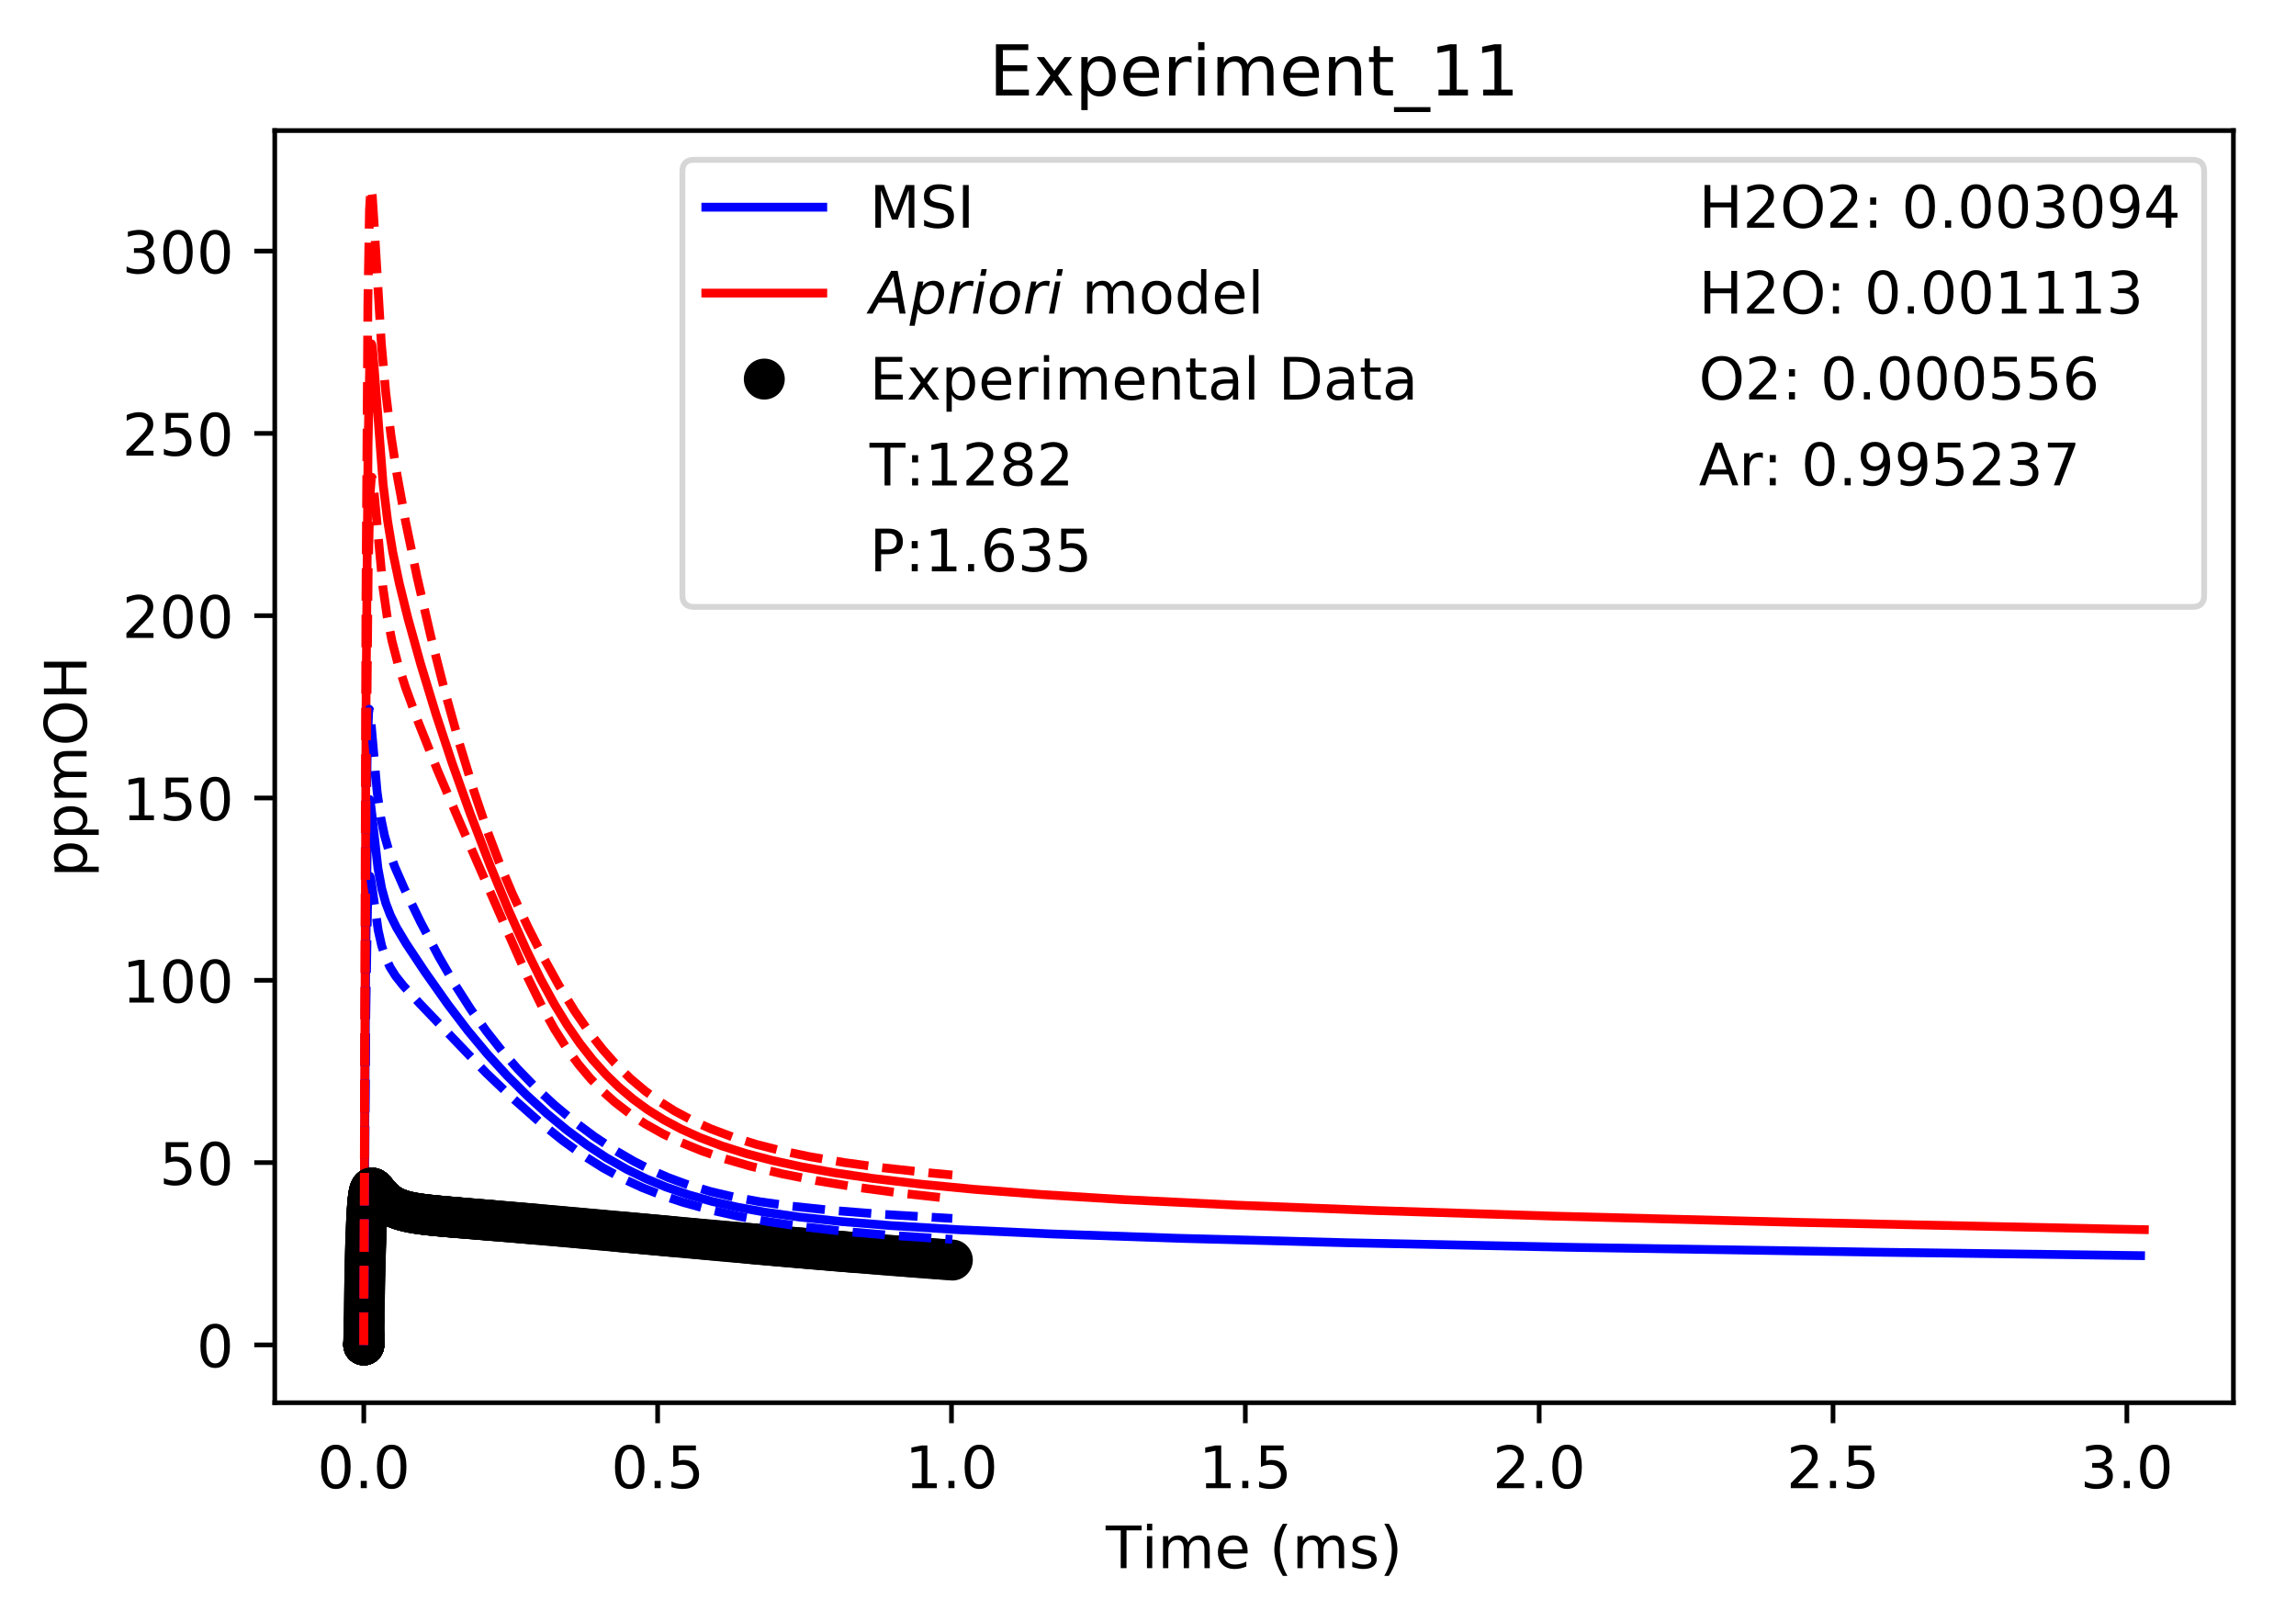 <?xml version="1.0" encoding="utf-8" standalone="no"?>
<!DOCTYPE svg PUBLIC "-//W3C//DTD SVG 1.1//EN"
  "http://www.w3.org/Graphics/SVG/1.1/DTD/svg11.dtd">
<!-- Created with matplotlib (https://matplotlib.org/) -->
<svg height="277.314pt" version="1.1" viewBox="0 0 392.466 277.314" width="392.466pt" xmlns="http://www.w3.org/2000/svg" xmlns:xlink="http://www.w3.org/1999/xlink">
 <defs>
  <style type="text/css">
*{stroke-linecap:butt;stroke-linejoin:round;}
  </style>
 </defs>
 <g id="figure_1">
  <g id="patch_1">
   <path d="M 0 277.314 
L 392.466 277.314 
L 392.466 0 
L 0 0 
z
" style="fill:#ffffff;"/>
  </g>
  <g id="axes_1">
   <g id="patch_2">
    <path d="M 46.966 239.758 
L 381.766 239.758 
L 381.766 22.318 
L 46.966 22.318 
z
" style="fill:#ffffff;"/>
   </g>
   <g id="matplotlib.axis_1">
    <g id="xtick_1">
     <g id="line2d_1">
      <defs>
       <path d="M 0 0 
L 0 3.5 
" id="m576229b201" style="stroke:#000000;stroke-width:0.8;"/>
      </defs>
      <g>
       <use style="stroke:#000000;stroke-width:0.8;" x="62.184" xlink:href="#m576229b201" y="239.758"/>
      </g>
     </g>
     <g id="text_1">
      <!-- 0.0 -->
      <defs>
       <path d="M 31.781 66.406 
Q 24.172 66.406 20.328 58.906 
Q 16.5 51.422 16.5 36.375 
Q 16.5 21.391 20.328 13.891 
Q 24.172 6.391 31.781 6.391 
Q 39.453 6.391 43.281 13.891 
Q 47.125 21.391 47.125 36.375 
Q 47.125 51.422 43.281 58.906 
Q 39.453 66.406 31.781 66.406 
z
M 31.781 74.219 
Q 44.047 74.219 50.516 64.516 
Q 56.984 54.828 56.984 36.375 
Q 56.984 17.969 50.516 8.266 
Q 44.047 -1.422 31.781 -1.422 
Q 19.531 -1.422 13.062 8.266 
Q 6.594 17.969 6.594 36.375 
Q 6.594 54.828 13.062 64.516 
Q 19.531 74.219 31.781 74.219 
z
" id="DejaVuSans-48"/>
       <path d="M 10.688 12.406 
L 21 12.406 
L 21 0 
L 10.688 0 
z
" id="DejaVuSans-46"/>
      </defs>
      <g transform="translate(54.232 254.357)scale(0.1 -0.1)">
       <use xlink:href="#DejaVuSans-48"/>
       <use x="63.623" xlink:href="#DejaVuSans-46"/>
       <use x="95.41" xlink:href="#DejaVuSans-48"/>
      </g>
     </g>
    </g>
    <g id="xtick_2">
     <g id="line2d_2">
      <g>
       <use style="stroke:#000000;stroke-width:0.8;" x="112.412" xlink:href="#m576229b201" y="239.758"/>
      </g>
     </g>
     <g id="text_2">
      <!-- 0.5 -->
      <defs>
       <path d="M 10.797 72.906 
L 49.516 72.906 
L 49.516 64.594 
L 19.828 64.594 
L 19.828 46.734 
Q 21.969 47.469 24.109 47.828 
Q 26.266 48.188 28.422 48.188 
Q 40.625 48.188 47.75 41.5 
Q 54.891 34.812 54.891 23.391 
Q 54.891 11.625 47.562 5.094 
Q 40.234 -1.422 26.906 -1.422 
Q 22.312 -1.422 17.547 -0.641 
Q 12.797 0.141 7.719 1.703 
L 7.719 11.625 
Q 12.109 9.234 16.797 8.062 
Q 21.484 6.891 26.703 6.891 
Q 35.156 6.891 40.078 11.328 
Q 45.016 15.766 45.016 23.391 
Q 45.016 31 40.078 35.438 
Q 35.156 39.891 26.703 39.891 
Q 22.75 39.891 18.812 39.016 
Q 14.891 38.141 10.797 36.281 
z
" id="DejaVuSans-53"/>
      </defs>
      <g transform="translate(104.461 254.357)scale(0.1 -0.1)">
       <use xlink:href="#DejaVuSans-48"/>
       <use x="63.623" xlink:href="#DejaVuSans-46"/>
       <use x="95.41" xlink:href="#DejaVuSans-53"/>
      </g>
     </g>
    </g>
    <g id="xtick_3">
     <g id="line2d_3">
      <g>
       <use style="stroke:#000000;stroke-width:0.8;" x="162.641" xlink:href="#m576229b201" y="239.758"/>
      </g>
     </g>
     <g id="text_3">
      <!-- 1.0 -->
      <defs>
       <path d="M 12.406 8.297 
L 28.516 8.297 
L 28.516 63.922 
L 10.984 60.406 
L 10.984 69.391 
L 28.422 72.906 
L 38.281 72.906 
L 38.281 8.297 
L 54.391 8.297 
L 54.391 0 
L 12.406 0 
z
" id="DejaVuSans-49"/>
      </defs>
      <g transform="translate(154.689 254.357)scale(0.1 -0.1)">
       <use xlink:href="#DejaVuSans-49"/>
       <use x="63.623" xlink:href="#DejaVuSans-46"/>
       <use x="95.41" xlink:href="#DejaVuSans-48"/>
      </g>
     </g>
    </g>
    <g id="xtick_4">
     <g id="line2d_4">
      <g>
       <use style="stroke:#000000;stroke-width:0.8;" x="212.87" xlink:href="#m576229b201" y="239.758"/>
      </g>
     </g>
     <g id="text_4">
      <!-- 1.5 -->
      <g transform="translate(204.918 254.357)scale(0.1 -0.1)">
       <use xlink:href="#DejaVuSans-49"/>
       <use x="63.623" xlink:href="#DejaVuSans-46"/>
       <use x="95.41" xlink:href="#DejaVuSans-53"/>
      </g>
     </g>
    </g>
    <g id="xtick_5">
     <g id="line2d_5">
      <g>
       <use style="stroke:#000000;stroke-width:0.8;" x="263.098" xlink:href="#m576229b201" y="239.758"/>
      </g>
     </g>
     <g id="text_5">
      <!-- 2.0 -->
      <defs>
       <path d="M 19.188 8.297 
L 53.609 8.297 
L 53.609 0 
L 7.328 0 
L 7.328 8.297 
Q 12.938 14.109 22.625 23.891 
Q 32.328 33.688 34.812 36.531 
Q 39.547 41.844 41.422 45.531 
Q 43.312 49.219 43.312 52.781 
Q 43.312 58.594 39.234 62.25 
Q 35.156 65.922 28.609 65.922 
Q 23.969 65.922 18.812 64.312 
Q 13.672 62.703 7.812 59.422 
L 7.812 69.391 
Q 13.766 71.781 18.938 73 
Q 24.125 74.219 28.422 74.219 
Q 39.75 74.219 46.484 68.547 
Q 53.219 62.891 53.219 53.422 
Q 53.219 48.922 51.531 44.891 
Q 49.859 40.875 45.406 35.406 
Q 44.188 33.984 37.641 27.219 
Q 31.109 20.453 19.188 8.297 
z
" id="DejaVuSans-50"/>
      </defs>
      <g transform="translate(255.147 254.357)scale(0.1 -0.1)">
       <use xlink:href="#DejaVuSans-50"/>
       <use x="63.623" xlink:href="#DejaVuSans-46"/>
       <use x="95.41" xlink:href="#DejaVuSans-48"/>
      </g>
     </g>
    </g>
    <g id="xtick_6">
     <g id="line2d_6">
      <g>
       <use style="stroke:#000000;stroke-width:0.8;" x="313.327" xlink:href="#m576229b201" y="239.758"/>
      </g>
     </g>
     <g id="text_6">
      <!-- 2.5 -->
      <g transform="translate(305.375 254.357)scale(0.1 -0.1)">
       <use xlink:href="#DejaVuSans-50"/>
       <use x="63.623" xlink:href="#DejaVuSans-46"/>
       <use x="95.41" xlink:href="#DejaVuSans-53"/>
      </g>
     </g>
    </g>
    <g id="xtick_7">
     <g id="line2d_7">
      <g>
       <use style="stroke:#000000;stroke-width:0.8;" x="363.555" xlink:href="#m576229b201" y="239.758"/>
      </g>
     </g>
     <g id="text_7">
      <!-- 3.0 -->
      <defs>
       <path d="M 40.578 39.312 
Q 47.656 37.797 51.625 33 
Q 55.609 28.219 55.609 21.188 
Q 55.609 10.406 48.188 4.484 
Q 40.766 -1.422 27.094 -1.422 
Q 22.516 -1.422 17.656 -0.516 
Q 12.797 0.391 7.625 2.203 
L 7.625 11.719 
Q 11.719 9.328 16.594 8.109 
Q 21.484 6.891 26.812 6.891 
Q 36.078 6.891 40.938 10.547 
Q 45.797 14.203 45.797 21.188 
Q 45.797 27.641 41.281 31.266 
Q 36.766 34.906 28.719 34.906 
L 20.219 34.906 
L 20.219 43.016 
L 29.109 43.016 
Q 36.375 43.016 40.234 45.922 
Q 44.094 48.828 44.094 54.297 
Q 44.094 59.906 40.109 62.906 
Q 36.141 65.922 28.719 65.922 
Q 24.656 65.922 20.016 65.031 
Q 15.375 64.156 9.812 62.312 
L 9.812 71.094 
Q 15.438 72.656 20.344 73.438 
Q 25.25 74.219 29.594 74.219 
Q 40.828 74.219 47.359 69.109 
Q 53.906 64.016 53.906 55.328 
Q 53.906 49.266 50.438 45.094 
Q 46.969 40.922 40.578 39.312 
z
" id="DejaVuSans-51"/>
      </defs>
      <g transform="translate(355.604 254.357)scale(0.1 -0.1)">
       <use xlink:href="#DejaVuSans-51"/>
       <use x="63.623" xlink:href="#DejaVuSans-46"/>
       <use x="95.41" xlink:href="#DejaVuSans-48"/>
      </g>
     </g>
    </g>
    <g id="text_8">
     <!-- Time (ms) -->
     <defs>
      <path d="M -0.297 72.906 
L 61.375 72.906 
L 61.375 64.594 
L 35.5 64.594 
L 35.5 0 
L 25.594 0 
L 25.594 64.594 
L -0.297 64.594 
z
" id="DejaVuSans-84"/>
      <path d="M 9.422 54.688 
L 18.406 54.688 
L 18.406 0 
L 9.422 0 
z
M 9.422 75.984 
L 18.406 75.984 
L 18.406 64.594 
L 9.422 64.594 
z
" id="DejaVuSans-105"/>
      <path d="M 52 44.188 
Q 55.375 50.25 60.062 53.125 
Q 64.75 56 71.094 56 
Q 79.641 56 84.281 50.016 
Q 88.922 44.047 88.922 33.016 
L 88.922 0 
L 79.891 0 
L 79.891 32.719 
Q 79.891 40.578 77.094 44.375 
Q 74.312 48.188 68.609 48.188 
Q 61.625 48.188 57.562 43.547 
Q 53.516 38.922 53.516 30.906 
L 53.516 0 
L 44.484 0 
L 44.484 32.719 
Q 44.484 40.625 41.703 44.406 
Q 38.922 48.188 33.109 48.188 
Q 26.219 48.188 22.156 43.531 
Q 18.109 38.875 18.109 30.906 
L 18.109 0 
L 9.078 0 
L 9.078 54.688 
L 18.109 54.688 
L 18.109 46.188 
Q 21.188 51.219 25.484 53.609 
Q 29.781 56 35.688 56 
Q 41.656 56 45.828 52.969 
Q 50 49.953 52 44.188 
z
" id="DejaVuSans-109"/>
      <path d="M 56.203 29.594 
L 56.203 25.203 
L 14.891 25.203 
Q 15.484 15.922 20.484 11.062 
Q 25.484 6.203 34.422 6.203 
Q 39.594 6.203 44.453 7.469 
Q 49.312 8.734 54.109 11.281 
L 54.109 2.781 
Q 49.266 0.734 44.188 -0.344 
Q 39.109 -1.422 33.891 -1.422 
Q 20.797 -1.422 13.156 6.188 
Q 5.516 13.812 5.516 26.812 
Q 5.516 40.234 12.766 48.109 
Q 20.016 56 32.328 56 
Q 43.359 56 49.781 48.891 
Q 56.203 41.797 56.203 29.594 
z
M 47.219 32.234 
Q 47.125 39.594 43.094 43.984 
Q 39.062 48.391 32.422 48.391 
Q 24.906 48.391 20.391 44.141 
Q 15.875 39.891 15.188 32.172 
z
" id="DejaVuSans-101"/>
      <path id="DejaVuSans-32"/>
      <path d="M 31 75.875 
Q 24.469 64.656 21.281 53.656 
Q 18.109 42.672 18.109 31.391 
Q 18.109 20.125 21.312 9.062 
Q 24.516 -2 31 -13.188 
L 23.188 -13.188 
Q 15.875 -1.703 12.234 9.375 
Q 8.594 20.453 8.594 31.391 
Q 8.594 42.281 12.203 53.312 
Q 15.828 64.359 23.188 75.875 
z
" id="DejaVuSans-40"/>
      <path d="M 44.281 53.078 
L 44.281 44.578 
Q 40.484 46.531 36.375 47.5 
Q 32.281 48.484 27.875 48.484 
Q 21.188 48.484 17.844 46.438 
Q 14.5 44.391 14.5 40.281 
Q 14.5 37.156 16.891 35.375 
Q 19.281 33.594 26.516 31.984 
L 29.594 31.297 
Q 39.156 29.25 43.188 25.516 
Q 47.219 21.781 47.219 15.094 
Q 47.219 7.469 41.188 3.016 
Q 35.156 -1.422 24.609 -1.422 
Q 20.219 -1.422 15.453 -0.562 
Q 10.688 0.297 5.422 2 
L 5.422 11.281 
Q 10.406 8.688 15.234 7.391 
Q 20.062 6.109 24.812 6.109 
Q 31.156 6.109 34.562 8.281 
Q 37.984 10.453 37.984 14.406 
Q 37.984 18.062 35.516 20.016 
Q 33.062 21.969 24.703 23.781 
L 21.578 24.516 
Q 13.234 26.266 9.516 29.906 
Q 5.812 33.547 5.812 39.891 
Q 5.812 47.609 11.281 51.797 
Q 16.75 56 26.812 56 
Q 31.781 56 36.172 55.266 
Q 40.578 54.547 44.281 53.078 
z
" id="DejaVuSans-115"/>
      <path d="M 8.016 75.875 
L 15.828 75.875 
Q 23.141 64.359 26.781 53.312 
Q 30.422 42.281 30.422 31.391 
Q 30.422 20.453 26.781 9.375 
Q 23.141 -1.703 15.828 -13.188 
L 8.016 -13.188 
Q 14.5 -2 17.703 9.062 
Q 20.906 20.125 20.906 31.391 
Q 20.906 42.672 17.703 53.656 
Q 14.5 64.656 8.016 75.875 
z
" id="DejaVuSans-41"/>
     </defs>
     <g transform="translate(189.012 268.035)scale(0.1 -0.1)">
      <use xlink:href="#DejaVuSans-84"/>
      <use x="61.037" xlink:href="#DejaVuSans-105"/>
      <use x="88.82" xlink:href="#DejaVuSans-109"/>
      <use x="186.232" xlink:href="#DejaVuSans-101"/>
      <use x="247.756" xlink:href="#DejaVuSans-32"/>
      <use x="279.543" xlink:href="#DejaVuSans-40"/>
      <use x="318.557" xlink:href="#DejaVuSans-109"/>
      <use x="415.969" xlink:href="#DejaVuSans-115"/>
      <use x="468.068" xlink:href="#DejaVuSans-41"/>
     </g>
    </g>
   </g>
   <g id="matplotlib.axis_2">
    <g id="ytick_1">
     <g id="line2d_8">
      <defs>
       <path d="M 0 0 
L -3.5 0 
" id="m067200713d" style="stroke:#000000;stroke-width:0.8;"/>
      </defs>
      <g>
       <use style="stroke:#000000;stroke-width:0.8;" x="46.966" xlink:href="#m067200713d" y="229.874"/>
      </g>
     </g>
     <g id="text_9">
      <!-- 0 -->
      <g transform="translate(33.603 233.674)scale(0.1 -0.1)">
       <use xlink:href="#DejaVuSans-48"/>
      </g>
     </g>
    </g>
    <g id="ytick_2">
     <g id="line2d_9">
      <g>
       <use style="stroke:#000000;stroke-width:0.8;" x="46.966" xlink:href="#m067200713d" y="198.715"/>
      </g>
     </g>
     <g id="text_10">
      <!-- 50 -->
      <g transform="translate(27.241 202.514)scale(0.1 -0.1)">
       <use xlink:href="#DejaVuSans-53"/>
       <use x="63.623" xlink:href="#DejaVuSans-48"/>
      </g>
     </g>
    </g>
    <g id="ytick_3">
     <g id="line2d_10">
      <g>
       <use style="stroke:#000000;stroke-width:0.8;" x="46.966" xlink:href="#m067200713d" y="167.555"/>
      </g>
     </g>
     <g id="text_11">
      <!-- 100 -->
      <g transform="translate(20.878 171.354)scale(0.1 -0.1)">
       <use xlink:href="#DejaVuSans-49"/>
       <use x="63.623" xlink:href="#DejaVuSans-48"/>
       <use x="127.246" xlink:href="#DejaVuSans-48"/>
      </g>
     </g>
    </g>
    <g id="ytick_4">
     <g id="line2d_11">
      <g>
       <use style="stroke:#000000;stroke-width:0.8;" x="46.966" xlink:href="#m067200713d" y="136.395"/>
      </g>
     </g>
     <g id="text_12">
      <!-- 150 -->
      <g transform="translate(20.878 140.194)scale(0.1 -0.1)">
       <use xlink:href="#DejaVuSans-49"/>
       <use x="63.623" xlink:href="#DejaVuSans-53"/>
       <use x="127.246" xlink:href="#DejaVuSans-48"/>
      </g>
     </g>
    </g>
    <g id="ytick_5">
     <g id="line2d_12">
      <g>
       <use style="stroke:#000000;stroke-width:0.8;" x="46.966" xlink:href="#m067200713d" y="105.235"/>
      </g>
     </g>
     <g id="text_13">
      <!-- 200 -->
      <g transform="translate(20.878 109.034)scale(0.1 -0.1)">
       <use xlink:href="#DejaVuSans-50"/>
       <use x="63.623" xlink:href="#DejaVuSans-48"/>
       <use x="127.246" xlink:href="#DejaVuSans-48"/>
      </g>
     </g>
    </g>
    <g id="ytick_6">
     <g id="line2d_13">
      <g>
       <use style="stroke:#000000;stroke-width:0.8;" x="46.966" xlink:href="#m067200713d" y="74.075"/>
      </g>
     </g>
     <g id="text_14">
      <!-- 250 -->
      <g transform="translate(20.878 77.874)scale(0.1 -0.1)">
       <use xlink:href="#DejaVuSans-50"/>
       <use x="63.623" xlink:href="#DejaVuSans-53"/>
       <use x="127.246" xlink:href="#DejaVuSans-48"/>
      </g>
     </g>
    </g>
    <g id="ytick_7">
     <g id="line2d_14">
      <g>
       <use style="stroke:#000000;stroke-width:0.8;" x="46.966" xlink:href="#m067200713d" y="42.915"/>
      </g>
     </g>
     <g id="text_15">
      <!-- 300 -->
      <g transform="translate(20.878 46.715)scale(0.1 -0.1)">
       <use xlink:href="#DejaVuSans-51"/>
       <use x="63.623" xlink:href="#DejaVuSans-48"/>
       <use x="127.246" xlink:href="#DejaVuSans-48"/>
      </g>
     </g>
    </g>
    <g id="text_16">
     <!-- ppmOH -->
     <defs>
      <path d="M 18.109 8.203 
L 18.109 -20.797 
L 9.078 -20.797 
L 9.078 54.688 
L 18.109 54.688 
L 18.109 46.391 
Q 20.953 51.266 25.266 53.625 
Q 29.594 56 35.594 56 
Q 45.562 56 51.781 48.094 
Q 58.016 40.188 58.016 27.297 
Q 58.016 14.406 51.781 6.484 
Q 45.562 -1.422 35.594 -1.422 
Q 29.594 -1.422 25.266 0.953 
Q 20.953 3.328 18.109 8.203 
z
M 48.688 27.297 
Q 48.688 37.203 44.609 42.844 
Q 40.531 48.484 33.406 48.484 
Q 26.266 48.484 22.188 42.844 
Q 18.109 37.203 18.109 27.297 
Q 18.109 17.391 22.188 11.75 
Q 26.266 6.109 33.406 6.109 
Q 40.531 6.109 44.609 11.75 
Q 48.688 17.391 48.688 27.297 
z
" id="DejaVuSans-112"/>
      <path d="M 39.406 66.219 
Q 28.656 66.219 22.328 58.203 
Q 16.016 50.203 16.016 36.375 
Q 16.016 22.609 22.328 14.594 
Q 28.656 6.594 39.406 6.594 
Q 50.141 6.594 56.422 14.594 
Q 62.703 22.609 62.703 36.375 
Q 62.703 50.203 56.422 58.203 
Q 50.141 66.219 39.406 66.219 
z
M 39.406 74.219 
Q 54.734 74.219 63.906 63.938 
Q 73.094 53.656 73.094 36.375 
Q 73.094 19.141 63.906 8.859 
Q 54.734 -1.422 39.406 -1.422 
Q 24.031 -1.422 14.812 8.828 
Q 5.609 19.094 5.609 36.375 
Q 5.609 53.656 14.812 63.938 
Q 24.031 74.219 39.406 74.219 
z
" id="DejaVuSans-79"/>
      <path d="M 9.812 72.906 
L 19.672 72.906 
L 19.672 43.016 
L 55.516 43.016 
L 55.516 72.906 
L 65.375 72.906 
L 65.375 0 
L 55.516 0 
L 55.516 34.719 
L 19.672 34.719 
L 19.672 0 
L 9.812 0 
z
" id="DejaVuSans-72"/>
     </defs>
     <g transform="translate(14.798 149.953)rotate(-90)scale(0.1 -0.1)">
      <use xlink:href="#DejaVuSans-112"/>
      <use x="63.477" xlink:href="#DejaVuSans-112"/>
      <use x="126.953" xlink:href="#DejaVuSans-109"/>
      <use x="224.365" xlink:href="#DejaVuSans-79"/>
      <use x="303.076" xlink:href="#DejaVuSans-72"/>
     </g>
    </g>
   </g>
   <g id="line2d_15">
    <path clip-path="url(#p7fd989ea57)" d="M 62.184 229.874 
L 62.504 164.955 
L 62.8 142.53 
L 63.046 137.129 
L 63.177 136.647 
L 63.199 136.667 
L 63.308 137.066 
L 63.57 139.222 
L 64.609 148.45 
L 65.25 151.871 
L 65.947 154.385 
L 66.725 156.415 
L 67.785 158.55 
L 69.427 161.29 
L 72.603 166.071 
L 76.572 171.7 
L 79.941 176.121 
L 83.31 180.166 
L 86.65 183.821 
L 90.034 187.202 
L 93.439 190.306 
L 96.845 193.123 
L 100.25 195.651 
L 103.656 197.886 
L 107.061 199.829 
L 110.467 201.494 
L 113.872 202.905 
L 117.618 204.198 
L 121.705 205.35 
L 126.132 206.353 
L 130.905 207.212 
L 136.556 208.01 
L 143.747 208.786 
L 152.243 209.478 
L 163.843 210.186 
L 179.712 210.908 
L 201.289 211.651 
L 230.263 212.417 
L 268.789 213.204 
L 321.299 214.037 
L 365.897 214.618 
L 365.897 214.618 
" style="fill:none;stroke:#0000ff;stroke-linecap:square;stroke-width:1.5;"/>
   </g>
   <g id="line2d_16">
    <path clip-path="url(#p7fd989ea57)" d="M 62.184 229.874 
L 62.569 120.282 
L 62.917 75.968 
L 63.205 62.029 
L 63.439 58.864 
L 63.503 58.77 
L 63.545 58.84 
L 63.673 59.551 
L 63.95 62.715 
L 65.494 82.837 
L 66.262 89.075 
L 67.132 94.349 
L 68.268 99.785 
L 69.735 105.709 
L 71.914 113.533 
L 74.536 122.123 
L 77.279 130.398 
L 80.362 139.017 
L 83.757 147.862 
L 87.013 155.764 
L 89.906 162.236 
L 92.438 167.384 
L 94.79 171.683 
L 96.96 175.224 
L 99.13 178.366 
L 101.3 181.132 
L 103.568 183.659 
L 105.746 185.778 
L 108.196 187.848 
L 110.646 189.636 
L 113.368 191.345 
L 116.37 192.952 
L 119.664 194.444 
L 123.371 195.854 
L 127.489 197.159 
L 132.034 198.355 
L 136.995 199.436 
L 142.577 200.443 
L 149.18 201.42 
L 157.67 202.433 
L 166.659 203.295 
L 178.023 204.174 
L 192.228 205.052 
L 211.511 205.995 
L 235.08 206.91 
L 265.292 207.857 
L 307.424 208.934 
L 361.62 210.08 
L 366.547 210.175 
L 366.547 210.175 
" style="fill:none;stroke:#ff0000;stroke-linecap:square;stroke-width:1.5;"/>
   </g>
   <g id="line2d_17">
    <defs>
     <path d="M 0 3 
C 0.796 3 1.559 2.684 2.121 2.121 
C 2.684 1.559 3 0.796 3 0 
C 3 -0.796 2.684 -1.559 2.121 -2.121 
C 1.559 -2.684 0.796 -3 0 -3 
C -0.796 -3 -1.559 -2.684 -2.121 -2.121 
C -2.684 -1.559 -3 -0.796 -3 0 
C -3 0.796 -2.684 1.559 -2.121 2.121 
C -1.559 2.684 -0.796 3 0 3 
z
" id="m13056b20e5" style="stroke:#000000;"/>
    </defs>
    <g clip-path="url(#p7fd989ea57)">
     <use style="stroke:#000000;" x="62.184" xlink:href="#m13056b20e5" y="229.874"/>
     <use style="stroke:#000000;" x="62.184" xlink:href="#m13056b20e5" y="229.874"/>
     <use style="stroke:#000000;" x="62.184" xlink:href="#m13056b20e5" y="229.874"/>
     <use style="stroke:#000000;" x="62.184" xlink:href="#m13056b20e5" y="229.873"/>
     <use style="stroke:#000000;" x="62.184" xlink:href="#m13056b20e5" y="229.873"/>
     <use style="stroke:#000000;" x="62.184" xlink:href="#m13056b20e5" y="229.872"/>
     <use style="stroke:#000000;" x="62.184" xlink:href="#m13056b20e5" y="229.871"/>
     <use style="stroke:#000000;" x="62.184" xlink:href="#m13056b20e5" y="229.869"/>
     <use style="stroke:#000000;" x="62.184" xlink:href="#m13056b20e5" y="229.866"/>
     <use style="stroke:#000000;" x="62.184" xlink:href="#m13056b20e5" y="229.86"/>
     <use style="stroke:#000000;" x="62.184" xlink:href="#m13056b20e5" y="229.848"/>
     <use style="stroke:#000000;" x="62.184" xlink:href="#m13056b20e5" y="229.835"/>
     <use style="stroke:#000000;" x="62.184" xlink:href="#m13056b20e5" y="229.823"/>
     <use style="stroke:#000000;" x="62.185" xlink:href="#m13056b20e5" y="229.804"/>
     <use style="stroke:#000000;" x="62.185" xlink:href="#m13056b20e5" y="229.785"/>
     <use style="stroke:#000000;" x="62.185" xlink:href="#m13056b20e5" y="229.765"/>
     <use style="stroke:#000000;" x="62.185" xlink:href="#m13056b20e5" y="229.746"/>
     <use style="stroke:#000000;" x="62.186" xlink:href="#m13056b20e5" y="229.711"/>
     <use style="stroke:#000000;" x="62.186" xlink:href="#m13056b20e5" y="229.675"/>
     <use style="stroke:#000000;" x="62.187" xlink:href="#m13056b20e5" y="229.64"/>
     <use style="stroke:#000000;" x="62.187" xlink:href="#m13056b20e5" y="229.58"/>
     <use style="stroke:#000000;" x="62.189" xlink:href="#m13056b20e5" y="229.478"/>
     <use style="stroke:#000000;" x="62.19" xlink:href="#m13056b20e5" y="229.377"/>
     <use style="stroke:#000000;" x="62.191" xlink:href="#m13056b20e5" y="229.276"/>
     <use style="stroke:#000000;" x="62.192" xlink:href="#m13056b20e5" y="229.175"/>
     <use style="stroke:#000000;" x="62.195" xlink:href="#m13056b20e5" y="229.004"/>
     <use style="stroke:#000000;" x="62.197" xlink:href="#m13056b20e5" y="228.834"/>
     <use style="stroke:#000000;" x="62.199" xlink:href="#m13056b20e5" y="228.666"/>
     <use style="stroke:#000000;" x="62.201" xlink:href="#m13056b20e5" y="228.498"/>
     <use style="stroke:#000000;" x="62.203" xlink:href="#m13056b20e5" y="228.332"/>
     <use style="stroke:#000000;" x="62.205" xlink:href="#m13056b20e5" y="228.166"/>
     <use style="stroke:#000000;" x="62.207" xlink:href="#m13056b20e5" y="228.002"/>
     <use style="stroke:#000000;" x="62.211" xlink:href="#m13056b20e5" y="227.739"/>
     <use style="stroke:#000000;" x="62.214" xlink:href="#m13056b20e5" y="227.48"/>
     <use style="stroke:#000000;" x="62.221" xlink:href="#m13056b20e5" y="226.988"/>
     <use style="stroke:#000000;" x="62.228" xlink:href="#m13056b20e5" y="226.505"/>
     <use style="stroke:#000000;" x="62.234" xlink:href="#m13056b20e5" y="226.032"/>
     <use style="stroke:#000000;" x="62.241" xlink:href="#m13056b20e5" y="225.567"/>
     <use style="stroke:#000000;" x="62.247" xlink:href="#m13056b20e5" y="225.112"/>
     <use style="stroke:#000000;" x="62.258" xlink:href="#m13056b20e5" y="224.392"/>
     <use style="stroke:#000000;" x="62.269" xlink:href="#m13056b20e5" y="223.694"/>
     <use style="stroke:#000000;" x="62.279" xlink:href="#m13056b20e5" y="223.018"/>
     <use style="stroke:#000000;" x="62.29" xlink:href="#m13056b20e5" y="222.362"/>
     <use style="stroke:#000000;" x="62.3" xlink:href="#m13056b20e5" y="221.726"/>
     <use style="stroke:#000000;" x="62.311" xlink:href="#m13056b20e5" y="221.109"/>
     <use style="stroke:#000000;" x="62.322" xlink:href="#m13056b20e5" y="220.511"/>
     <use style="stroke:#000000;" x="62.332" xlink:href="#m13056b20e5" y="219.931"/>
     <use style="stroke:#000000;" x="62.344" xlink:href="#m13056b20e5" y="219.369"/>
     <use style="stroke:#000000;" x="62.355" xlink:href="#m13056b20e5" y="218.824"/>
     <use style="stroke:#000000;" x="62.365" xlink:href="#m13056b20e5" y="218.295"/>
     <use style="stroke:#000000;" x="62.376" xlink:href="#m13056b20e5" y="217.783"/>
     <use style="stroke:#000000;" x="62.387" xlink:href="#m13056b20e5" y="217.286"/>
     <use style="stroke:#000000;" x="62.397" xlink:href="#m13056b20e5" y="216.805"/>
     <use style="stroke:#000000;" x="62.408" xlink:href="#m13056b20e5" y="216.338"/>
     <use style="stroke:#000000;" x="62.419" xlink:href="#m13056b20e5" y="215.886"/>
     <use style="stroke:#000000;" x="62.429" xlink:href="#m13056b20e5" y="215.448"/>
     <use style="stroke:#000000;" x="62.44" xlink:href="#m13056b20e5" y="215.023"/>
     <use style="stroke:#000000;" x="62.45" xlink:href="#m13056b20e5" y="214.611"/>
     <use style="stroke:#000000;" x="62.461" xlink:href="#m13056b20e5" y="214.212"/>
     <use style="stroke:#000000;" x="62.472" xlink:href="#m13056b20e5" y="213.825"/>
     <use style="stroke:#000000;" x="62.482" xlink:href="#m13056b20e5" y="213.45"/>
     <use style="stroke:#000000;" x="62.493" xlink:href="#m13056b20e5" y="213.087"/>
     <use style="stroke:#000000;" x="62.504" xlink:href="#m13056b20e5" y="212.735"/>
     <use style="stroke:#000000;" x="62.514" xlink:href="#m13056b20e5" y="212.394"/>
     <use style="stroke:#000000;" x="62.525" xlink:href="#m13056b20e5" y="212.064"/>
     <use style="stroke:#000000;" x="62.536" xlink:href="#m13056b20e5" y="211.744"/>
     <use style="stroke:#000000;" x="62.546" xlink:href="#m13056b20e5" y="211.434"/>
     <use style="stroke:#000000;" x="62.563" xlink:href="#m13056b20e5" y="210.987"/>
     <use style="stroke:#000000;" x="62.579" xlink:href="#m13056b20e5" y="210.561"/>
     <use style="stroke:#000000;" x="62.595" xlink:href="#m13056b20e5" y="210.154"/>
     <use style="stroke:#000000;" x="62.611" xlink:href="#m13056b20e5" y="209.767"/>
     <use style="stroke:#000000;" x="62.627" xlink:href="#m13056b20e5" y="209.399"/>
     <use style="stroke:#000000;" x="62.643" xlink:href="#m13056b20e5" y="209.048"/>
     <use style="stroke:#000000;" x="62.659" xlink:href="#m13056b20e5" y="208.713"/>
     <use style="stroke:#000000;" x="62.675" xlink:href="#m13056b20e5" y="208.395"/>
     <use style="stroke:#000000;" x="62.691" xlink:href="#m13056b20e5" y="208.092"/>
     <use style="stroke:#000000;" x="62.707" xlink:href="#m13056b20e5" y="207.803"/>
     <use style="stroke:#000000;" x="62.723" xlink:href="#m13056b20e5" y="207.529"/>
     <use style="stroke:#000000;" x="62.739" xlink:href="#m13056b20e5" y="207.268"/>
     <use style="stroke:#000000;" x="62.755" xlink:href="#m13056b20e5" y="207.02"/>
     <use style="stroke:#000000;" x="62.771" xlink:href="#m13056b20e5" y="206.784"/>
     <use style="stroke:#000000;" x="62.788" xlink:href="#m13056b20e5" y="206.559"/>
     <use style="stroke:#000000;" x="62.804" xlink:href="#m13056b20e5" y="206.346"/>
     <use style="stroke:#000000;" x="62.82" xlink:href="#m13056b20e5" y="206.144"/>
     <use style="stroke:#000000;" x="62.836" xlink:href="#m13056b20e5" y="205.951"/>
     <use style="stroke:#000000;" x="62.852" xlink:href="#m13056b20e5" y="205.769"/>
     <use style="stroke:#000000;" x="62.868" xlink:href="#m13056b20e5" y="205.596"/>
     <use style="stroke:#000000;" x="62.884" xlink:href="#m13056b20e5" y="205.432"/>
     <use style="stroke:#000000;" x="62.9" xlink:href="#m13056b20e5" y="205.276"/>
     <use style="stroke:#000000;" x="62.916" xlink:href="#m13056b20e5" y="205.128"/>
     <use style="stroke:#000000;" x="62.932" xlink:href="#m13056b20e5" y="204.989"/>
     <use style="stroke:#000000;" x="62.948" xlink:href="#m13056b20e5" y="204.856"/>
     <use style="stroke:#000000;" x="62.964" xlink:href="#m13056b20e5" y="204.731"/>
     <use style="stroke:#000000;" x="62.98" xlink:href="#m13056b20e5" y="204.613"/>
     <use style="stroke:#000000;" x="62.997" xlink:href="#m13056b20e5" y="204.501"/>
     <use style="stroke:#000000;" x="63.013" xlink:href="#m13056b20e5" y="204.396"/>
     <use style="stroke:#000000;" x="63.029" xlink:href="#m13056b20e5" y="204.296"/>
     <use style="stroke:#000000;" x="63.045" xlink:href="#m13056b20e5" y="204.202"/>
     <use style="stroke:#000000;" x="63.06" xlink:href="#m13056b20e5" y="204.113"/>
     <use style="stroke:#000000;" x="63.076" xlink:href="#m13056b20e5" y="204.03"/>
     <use style="stroke:#000000;" x="63.092" xlink:href="#m13056b20e5" y="203.952"/>
     <use style="stroke:#000000;" x="63.108" xlink:href="#m13056b20e5" y="203.878"/>
     <use style="stroke:#000000;" x="63.124" xlink:href="#m13056b20e5" y="203.809"/>
     <use style="stroke:#000000;" x="63.14" xlink:href="#m13056b20e5" y="203.744"/>
     <use style="stroke:#000000;" x="63.156" xlink:href="#m13056b20e5" y="203.683"/>
     <use style="stroke:#000000;" x="63.18" xlink:href="#m13056b20e5" y="203.599"/>
     <use style="stroke:#000000;" x="63.208" xlink:href="#m13056b20e5" y="203.523"/>
     <use style="stroke:#000000;" x="63.229" xlink:href="#m13056b20e5" y="203.456"/>
     <use style="stroke:#000000;" x="63.249" xlink:href="#m13056b20e5" y="203.395"/>
     <use style="stroke:#000000;" x="63.279" xlink:href="#m13056b20e5" y="203.341"/>
     <use style="stroke:#000000;" x="63.299" xlink:href="#m13056b20e5" y="203.293"/>
     <use style="stroke:#000000;" x="63.329" xlink:href="#m13056b20e5" y="203.251"/>
     <use style="stroke:#000000;" x="63.349" xlink:href="#m13056b20e5" y="203.215"/>
     <use style="stroke:#000000;" x="63.369" xlink:href="#m13056b20e5" y="203.184"/>
     <use style="stroke:#000000;" x="63.399" xlink:href="#m13056b20e5" y="203.157"/>
     <use style="stroke:#000000;" x="63.419" xlink:href="#m13056b20e5" y="203.135"/>
     <use style="stroke:#000000;" x="63.45" xlink:href="#m13056b20e5" y="203.117"/>
     <use style="stroke:#000000;" x="63.47" xlink:href="#m13056b20e5" y="203.102"/>
     <use style="stroke:#000000;" x="63.49" xlink:href="#m13056b20e5" y="203.092"/>
     <use style="stroke:#000000;" x="63.52" xlink:href="#m13056b20e5" y="203.084"/>
     <use style="stroke:#000000;" x="63.54" xlink:href="#m13056b20e5" y="203.08"/>
     <use style="stroke:#000000;" x="63.57" xlink:href="#m13056b20e5" y="203.078"/>
     <use style="stroke:#000000;" x="63.59" xlink:href="#m13056b20e5" y="203.079"/>
     <use style="stroke:#000000;" x="63.61" xlink:href="#m13056b20e5" y="203.083"/>
     <use style="stroke:#000000;" x="63.64" xlink:href="#m13056b20e5" y="203.089"/>
     <use style="stroke:#000000;" x="63.661" xlink:href="#m13056b20e5" y="203.096"/>
     <use style="stroke:#000000;" x="63.691" xlink:href="#m13056b20e5" y="203.106"/>
     <use style="stroke:#000000;" x="63.711" xlink:href="#m13056b20e5" y="203.118"/>
     <use style="stroke:#000000;" x="63.731" xlink:href="#m13056b20e5" y="203.131"/>
     <use style="stroke:#000000;" x="63.761" xlink:href="#m13056b20e5" y="203.146"/>
     <use style="stroke:#000000;" x="63.781" xlink:href="#m13056b20e5" y="203.163"/>
     <use style="stroke:#000000;" x="63.811" xlink:href="#m13056b20e5" y="203.18"/>
     <use style="stroke:#000000;" x="63.831" xlink:href="#m13056b20e5" y="203.199"/>
     <use style="stroke:#000000;" x="63.851" xlink:href="#m13056b20e5" y="203.219"/>
     <use style="stroke:#000000;" x="63.882" xlink:href="#m13056b20e5" y="203.24"/>
     <use style="stroke:#000000;" x="63.902" xlink:href="#m13056b20e5" y="203.262"/>
     <use style="stroke:#000000;" x="63.932" xlink:href="#m13056b20e5" y="203.285"/>
     <use style="stroke:#000000;" x="63.952" xlink:href="#m13056b20e5" y="203.308"/>
     <use style="stroke:#000000;" x="63.972" xlink:href="#m13056b20e5" y="203.332"/>
     <use style="stroke:#000000;" x="64.002" xlink:href="#m13056b20e5" y="203.357"/>
     <use style="stroke:#000000;" x="64.022" xlink:href="#m13056b20e5" y="203.383"/>
     <use style="stroke:#000000;" x="64.062" xlink:href="#m13056b20e5" y="203.422"/>
     <use style="stroke:#000000;" x="64.092" xlink:href="#m13056b20e5" y="203.463"/>
     <use style="stroke:#000000;" x="64.133" xlink:href="#m13056b20e5" y="203.504"/>
     <use style="stroke:#000000;" x="64.173" xlink:href="#m13056b20e5" y="203.546"/>
     <use style="stroke:#000000;" x="64.203" xlink:href="#m13056b20e5" y="203.588"/>
     <use style="stroke:#000000;" x="64.243" xlink:href="#m13056b20e5" y="203.632"/>
     <use style="stroke:#000000;" x="64.273" xlink:href="#m13056b20e5" y="203.675"/>
     <use style="stroke:#000000;" x="64.314" xlink:href="#m13056b20e5" y="203.719"/>
     <use style="stroke:#000000;" x="64.354" xlink:href="#m13056b20e5" y="203.763"/>
     <use style="stroke:#000000;" x="64.384" xlink:href="#m13056b20e5" y="203.807"/>
     <use style="stroke:#000000;" x="64.424" xlink:href="#m13056b20e5" y="203.851"/>
     <use style="stroke:#000000;" x="64.464" xlink:href="#m13056b20e5" y="203.895"/>
     <use style="stroke:#000000;" x="64.494" xlink:href="#m13056b20e5" y="203.939"/>
     <use style="stroke:#000000;" x="64.535" xlink:href="#m13056b20e5" y="203.983"/>
     <use style="stroke:#000000;" x="64.565" xlink:href="#m13056b20e5" y="204.027"/>
     <use style="stroke:#000000;" x="64.605" xlink:href="#m13056b20e5" y="204.071"/>
     <use style="stroke:#000000;" x="64.645" xlink:href="#m13056b20e5" y="204.115"/>
     <use style="stroke:#000000;" x="64.675" xlink:href="#m13056b20e5" y="204.158"/>
     <use style="stroke:#000000;" x="64.715" xlink:href="#m13056b20e5" y="204.201"/>
     <use style="stroke:#000000;" x="64.745" xlink:href="#m13056b20e5" y="204.244"/>
     <use style="stroke:#000000;" x="64.786" xlink:href="#m13056b20e5" y="204.286"/>
     <use style="stroke:#000000;" x="64.826" xlink:href="#m13056b20e5" y="204.328"/>
     <use style="stroke:#000000;" x="64.856" xlink:href="#m13056b20e5" y="204.37"/>
     <use style="stroke:#000000;" x="64.896" xlink:href="#m13056b20e5" y="204.411"/>
     <use style="stroke:#000000;" x="64.926" xlink:href="#m13056b20e5" y="204.452"/>
     <use style="stroke:#000000;" x="64.966" xlink:href="#m13056b20e5" y="204.493"/>
     <use style="stroke:#000000;" x="65.017" xlink:href="#m13056b20e5" y="204.553"/>
     <use style="stroke:#000000;" x="65.077" xlink:href="#m13056b20e5" y="204.613"/>
     <use style="stroke:#000000;" x="65.127" xlink:href="#m13056b20e5" y="204.672"/>
     <use style="stroke:#000000;" x="65.187" xlink:href="#m13056b20e5" y="204.73"/>
     <use style="stroke:#000000;" x="65.238" xlink:href="#m13056b20e5" y="204.786"/>
     <use style="stroke:#000000;" x="65.298" xlink:href="#m13056b20e5" y="204.842"/>
     <use style="stroke:#000000;" x="65.348" xlink:href="#m13056b20e5" y="204.897"/>
     <use style="stroke:#000000;" x="65.408" xlink:href="#m13056b20e5" y="204.951"/>
     <use style="stroke:#000000;" x="65.459" xlink:href="#m13056b20e5" y="205.004"/>
     <use style="stroke:#000000;" x="65.519" xlink:href="#m13056b20e5" y="205.056"/>
     <use style="stroke:#000000;" x="65.569" xlink:href="#m13056b20e5" y="205.107"/>
     <use style="stroke:#000000;" x="65.619" xlink:href="#m13056b20e5" y="205.157"/>
     <use style="stroke:#000000;" x="65.68" xlink:href="#m13056b20e5" y="205.206"/>
     <use style="stroke:#000000;" x="65.73" xlink:href="#m13056b20e5" y="205.254"/>
     <use style="stroke:#000000;" x="65.79" xlink:href="#m13056b20e5" y="205.301"/>
     <use style="stroke:#000000;" x="65.84" xlink:href="#m13056b20e5" y="205.347"/>
     <use style="stroke:#000000;" x="65.901" xlink:href="#m13056b20e5" y="205.393"/>
     <use style="stroke:#000000;" x="65.951" xlink:href="#m13056b20e5" y="205.437"/>
     <use style="stroke:#000000;" x="66.011" xlink:href="#m13056b20e5" y="205.481"/>
     <use style="stroke:#000000;" x="66.092" xlink:href="#m13056b20e5" y="205.546"/>
     <use style="stroke:#000000;" x="66.172" xlink:href="#m13056b20e5" y="205.608"/>
     <use style="stroke:#000000;" x="66.252" xlink:href="#m13056b20e5" y="205.669"/>
     <use style="stroke:#000000;" x="66.343" xlink:href="#m13056b20e5" y="205.728"/>
     <use style="stroke:#000000;" x="66.423" xlink:href="#m13056b20e5" y="205.786"/>
     <use style="stroke:#000000;" x="66.503" xlink:href="#m13056b20e5" y="205.841"/>
     <use style="stroke:#000000;" x="66.594" xlink:href="#m13056b20e5" y="205.895"/>
     <use style="stroke:#000000;" x="66.674" xlink:href="#m13056b20e5" y="205.947"/>
     <use style="stroke:#000000;" x="66.755" xlink:href="#m13056b20e5" y="205.998"/>
     <use style="stroke:#000000;" x="66.835" xlink:href="#m13056b20e5" y="206.047"/>
     <use style="stroke:#000000;" x="66.925" xlink:href="#m13056b20e5" y="206.095"/>
     <use style="stroke:#000000;" x="67.006" xlink:href="#m13056b20e5" y="206.142"/>
     <use style="stroke:#000000;" x="67.086" xlink:href="#m13056b20e5" y="206.187"/>
     <use style="stroke:#000000;" x="67.177" xlink:href="#m13056b20e5" y="206.231"/>
     <use style="stroke:#000000;" x="67.257" xlink:href="#m13056b20e5" y="206.273"/>
     <use style="stroke:#000000;" x="67.377" xlink:href="#m13056b20e5" y="206.335"/>
     <use style="stroke:#000000;" x="67.508" xlink:href="#m13056b20e5" y="206.393"/>
     <use style="stroke:#000000;" x="67.629" xlink:href="#m13056b20e5" y="206.45"/>
     <use style="stroke:#000000;" x="67.759" xlink:href="#m13056b20e5" y="206.504"/>
     <use style="stroke:#000000;" x="67.88" xlink:href="#m13056b20e5" y="206.555"/>
     <use style="stroke:#000000;" x="68" xlink:href="#m13056b20e5" y="206.605"/>
     <use style="stroke:#000000;" x="68.131" xlink:href="#m13056b20e5" y="206.652"/>
     <use style="stroke:#000000;" x="68.251" xlink:href="#m13056b20e5" y="206.698"/>
     <use style="stroke:#000000;" x="68.382" xlink:href="#m13056b20e5" y="206.742"/>
     <use style="stroke:#000000;" x="68.503" xlink:href="#m13056b20e5" y="206.784"/>
     <use style="stroke:#000000;" x="68.633" xlink:href="#m13056b20e5" y="206.824"/>
     <use style="stroke:#000000;" x="68.754" xlink:href="#m13056b20e5" y="206.862"/>
     <use style="stroke:#000000;" x="68.955" xlink:href="#m13056b20e5" y="206.92"/>
     <use style="stroke:#000000;" x="69.145" xlink:href="#m13056b20e5" y="206.974"/>
     <use style="stroke:#000000;" x="69.336" xlink:href="#m13056b20e5" y="207.024"/>
     <use style="stroke:#000000;" x="69.537" xlink:href="#m13056b20e5" y="207.072"/>
     <use style="stroke:#000000;" x="69.728" xlink:href="#m13056b20e5" y="207.118"/>
     <use style="stroke:#000000;" x="69.929" xlink:href="#m13056b20e5" y="207.161"/>
     <use style="stroke:#000000;" x="70.12" xlink:href="#m13056b20e5" y="207.201"/>
     <use style="stroke:#000000;" x="70.311" xlink:href="#m13056b20e5" y="207.24"/>
     <use style="stroke:#000000;" x="70.512" xlink:href="#m13056b20e5" y="207.277"/>
     <use style="stroke:#000000;" x="70.703" xlink:href="#m13056b20e5" y="207.312"/>
     <use style="stroke:#000000;" x="70.903" xlink:href="#m13056b20e5" y="207.345"/>
     <use style="stroke:#000000;" x="71.094" xlink:href="#m13056b20e5" y="207.377"/>
     <use style="stroke:#000000;" x="71.295" xlink:href="#m13056b20e5" y="207.408"/>
     <use style="stroke:#000000;" x="71.486" xlink:href="#m13056b20e5" y="207.437"/>
     <use style="stroke:#000000;" x="71.677" xlink:href="#m13056b20e5" y="207.466"/>
     <use style="stroke:#000000;" x="71.878" xlink:href="#m13056b20e5" y="207.493"/>
     <use style="stroke:#000000;" x="72.069" xlink:href="#m13056b20e5" y="207.519"/>
     <use style="stroke:#000000;" x="72.265" xlink:href="#m13056b20e5" y="207.545"/>
     <use style="stroke:#000000;" x="72.46" xlink:href="#m13056b20e5" y="207.569"/>
     <use style="stroke:#000000;" x="72.655" xlink:href="#m13056b20e5" y="207.593"/>
     <use style="stroke:#000000;" x="72.85" xlink:href="#m13056b20e5" y="207.616"/>
     <use style="stroke:#000000;" x="73.045" xlink:href="#m13056b20e5" y="207.639"/>
     <use style="stroke:#000000;" x="73.24" xlink:href="#m13056b20e5" y="207.661"/>
     <use style="stroke:#000000;" x="73.435" xlink:href="#m13056b20e5" y="207.682"/>
     <use style="stroke:#000000;" x="73.63" xlink:href="#m13056b20e5" y="207.703"/>
     <use style="stroke:#000000;" x="73.825" xlink:href="#m13056b20e5" y="207.724"/>
     <use style="stroke:#000000;" x="74.02" xlink:href="#m13056b20e5" y="207.744"/>
     <use style="stroke:#000000;" x="74.215" xlink:href="#m13056b20e5" y="207.764"/>
     <use style="stroke:#000000;" x="74.41" xlink:href="#m13056b20e5" y="207.783"/>
     <use style="stroke:#000000;" x="74.605" xlink:href="#m13056b20e5" y="207.802"/>
     <use style="stroke:#000000;" x="74.8" xlink:href="#m13056b20e5" y="207.821"/>
     <use style="stroke:#000000;" x="74.995" xlink:href="#m13056b20e5" y="207.839"/>
     <use style="stroke:#000000;" x="75.19" xlink:href="#m13056b20e5" y="207.858"/>
     <use style="stroke:#000000;" x="75.385" xlink:href="#m13056b20e5" y="207.876"/>
     <use style="stroke:#000000;" x="75.58" xlink:href="#m13056b20e5" y="207.894"/>
     <use style="stroke:#000000;" x="75.774" xlink:href="#m13056b20e5" y="207.911"/>
     <use style="stroke:#000000;" x="75.969" xlink:href="#m13056b20e5" y="207.929"/>
     <use style="stroke:#000000;" x="76.164" xlink:href="#m13056b20e5" y="207.946"/>
     <use style="stroke:#000000;" x="76.359" xlink:href="#m13056b20e5" y="207.963"/>
     <use style="stroke:#000000;" x="76.554" xlink:href="#m13056b20e5" y="207.98"/>
     <use style="stroke:#000000;" x="76.749" xlink:href="#m13056b20e5" y="207.997"/>
     <use style="stroke:#000000;" x="76.944" xlink:href="#m13056b20e5" y="208.014"/>
     <use style="stroke:#000000;" x="77.139" xlink:href="#m13056b20e5" y="208.031"/>
     <use style="stroke:#000000;" x="77.334" xlink:href="#m13056b20e5" y="208.047"/>
     <use style="stroke:#000000;" x="77.529" xlink:href="#m13056b20e5" y="208.064"/>
     <use style="stroke:#000000;" x="77.724" xlink:href="#m13056b20e5" y="208.08"/>
     <use style="stroke:#000000;" x="77.919" xlink:href="#m13056b20e5" y="208.097"/>
     <use style="stroke:#000000;" x="78.114" xlink:href="#m13056b20e5" y="208.113"/>
     <use style="stroke:#000000;" x="78.309" xlink:href="#m13056b20e5" y="208.13"/>
     <use style="stroke:#000000;" x="78.504" xlink:href="#m13056b20e5" y="208.146"/>
     <use style="stroke:#000000;" x="78.699" xlink:href="#m13056b20e5" y="208.162"/>
     <use style="stroke:#000000;" x="78.994" xlink:href="#m13056b20e5" y="208.187"/>
     <use style="stroke:#000000;" x="79.288" xlink:href="#m13056b20e5" y="208.211"/>
     <use style="stroke:#000000;" x="79.583" xlink:href="#m13056b20e5" y="208.235"/>
     <use style="stroke:#000000;" x="79.878" xlink:href="#m13056b20e5" y="208.26"/>
     <use style="stroke:#000000;" x="80.172" xlink:href="#m13056b20e5" y="208.284"/>
     <use style="stroke:#000000;" x="80.467" xlink:href="#m13056b20e5" y="208.308"/>
     <use style="stroke:#000000;" x="80.762" xlink:href="#m13056b20e5" y="208.333"/>
     <use style="stroke:#000000;" x="81.056" xlink:href="#m13056b20e5" y="208.357"/>
     <use style="stroke:#000000;" x="81.351" xlink:href="#m13056b20e5" y="208.381"/>
     <use style="stroke:#000000;" x="81.646" xlink:href="#m13056b20e5" y="208.406"/>
     <use style="stroke:#000000;" x="81.94" xlink:href="#m13056b20e5" y="208.43"/>
     <use style="stroke:#000000;" x="82.235" xlink:href="#m13056b20e5" y="208.454"/>
     <use style="stroke:#000000;" x="82.53" xlink:href="#m13056b20e5" y="208.479"/>
     <use style="stroke:#000000;" x="82.824" xlink:href="#m13056b20e5" y="208.503"/>
     <use style="stroke:#000000;" x="83.119" xlink:href="#m13056b20e5" y="208.527"/>
     <use style="stroke:#000000;" x="83.414" xlink:href="#m13056b20e5" y="208.552"/>
     <use style="stroke:#000000;" x="83.708" xlink:href="#m13056b20e5" y="208.576"/>
     <use style="stroke:#000000;" x="84.003" xlink:href="#m13056b20e5" y="208.601"/>
     <use style="stroke:#000000;" x="84.298" xlink:href="#m13056b20e5" y="208.625"/>
     <use style="stroke:#000000;" x="84.592" xlink:href="#m13056b20e5" y="208.65"/>
     <use style="stroke:#000000;" x="84.887" xlink:href="#m13056b20e5" y="208.675"/>
     <use style="stroke:#000000;" x="85.335" xlink:href="#m13056b20e5" y="208.712"/>
     <use style="stroke:#000000;" x="85.782" xlink:href="#m13056b20e5" y="208.75"/>
     <use style="stroke:#000000;" x="86.23" xlink:href="#m13056b20e5" y="208.788"/>
     <use style="stroke:#000000;" x="86.678" xlink:href="#m13056b20e5" y="208.825"/>
     <use style="stroke:#000000;" x="87.126" xlink:href="#m13056b20e5" y="208.863"/>
     <use style="stroke:#000000;" x="87.573" xlink:href="#m13056b20e5" y="208.901"/>
     <use style="stroke:#000000;" x="88.021" xlink:href="#m13056b20e5" y="208.939"/>
     <use style="stroke:#000000;" x="88.469" xlink:href="#m13056b20e5" y="208.978"/>
     <use style="stroke:#000000;" x="88.917" xlink:href="#m13056b20e5" y="209.016"/>
     <use style="stroke:#000000;" x="89.364" xlink:href="#m13056b20e5" y="209.054"/>
     <use style="stroke:#000000;" x="89.812" xlink:href="#m13056b20e5" y="209.093"/>
     <use style="stroke:#000000;" x="90.26" xlink:href="#m13056b20e5" y="209.132"/>
     <use style="stroke:#000000;" x="90.708" xlink:href="#m13056b20e5" y="209.17"/>
     <use style="stroke:#000000;" x="91.155" xlink:href="#m13056b20e5" y="209.209"/>
     <use style="stroke:#000000;" x="91.603" xlink:href="#m13056b20e5" y="209.248"/>
     <use style="stroke:#000000;" x="92.051" xlink:href="#m13056b20e5" y="209.287"/>
     <use style="stroke:#000000;" x="92.738" xlink:href="#m13056b20e5" y="209.347"/>
     <use style="stroke:#000000;" x="93.425" xlink:href="#m13056b20e5" y="209.407"/>
     <use style="stroke:#000000;" x="94.112" xlink:href="#m13056b20e5" y="209.468"/>
     <use style="stroke:#000000;" x="94.799" xlink:href="#m13056b20e5" y="209.528"/>
     <use style="stroke:#000000;" x="95.486" xlink:href="#m13056b20e5" y="209.589"/>
     <use style="stroke:#000000;" x="96.173" xlink:href="#m13056b20e5" y="209.65"/>
     <use style="stroke:#000000;" x="96.86" xlink:href="#m13056b20e5" y="209.711"/>
     <use style="stroke:#000000;" x="97.547" xlink:href="#m13056b20e5" y="209.772"/>
     <use style="stroke:#000000;" x="98.234" xlink:href="#m13056b20e5" y="209.834"/>
     <use style="stroke:#000000;" x="98.921" xlink:href="#m13056b20e5" y="209.895"/>
     <use style="stroke:#000000;" x="99.608" xlink:href="#m13056b20e5" y="209.957"/>
     <use style="stroke:#000000;" x="100.295" xlink:href="#m13056b20e5" y="210.019"/>
     <use style="stroke:#000000;" x="100.982" xlink:href="#m13056b20e5" y="210.08"/>
     <use style="stroke:#000000;" x="101.669" xlink:href="#m13056b20e5" y="210.142"/>
     <use style="stroke:#000000;" x="102.356" xlink:href="#m13056b20e5" y="210.204"/>
     <use style="stroke:#000000;" x="103.043" xlink:href="#m13056b20e5" y="210.267"/>
     <use style="stroke:#000000;" x="103.73" xlink:href="#m13056b20e5" y="210.329"/>
     <use style="stroke:#000000;" x="104.417" xlink:href="#m13056b20e5" y="210.391"/>
     <use style="stroke:#000000;" x="105.104" xlink:href="#m13056b20e5" y="210.454"/>
     <use style="stroke:#000000;" x="105.791" xlink:href="#m13056b20e5" y="210.516"/>
     <use style="stroke:#000000;" x="106.291" xlink:href="#m13056b20e5" y="210.562"/>
     <use style="stroke:#000000;" x="106.791" xlink:href="#m13056b20e5" y="210.607"/>
     <use style="stroke:#000000;" x="107.291" xlink:href="#m13056b20e5" y="210.653"/>
     <use style="stroke:#000000;" x="107.791" xlink:href="#m13056b20e5" y="210.698"/>
     <use style="stroke:#000000;" x="108.291" xlink:href="#m13056b20e5" y="210.744"/>
     <use style="stroke:#000000;" x="108.791" xlink:href="#m13056b20e5" y="210.79"/>
     <use style="stroke:#000000;" x="109.292" xlink:href="#m13056b20e5" y="210.835"/>
     <use style="stroke:#000000;" x="109.792" xlink:href="#m13056b20e5" y="210.881"/>
     <use style="stroke:#000000;" x="110.292" xlink:href="#m13056b20e5" y="210.927"/>
     <use style="stroke:#000000;" x="110.792" xlink:href="#m13056b20e5" y="210.972"/>
     <use style="stroke:#000000;" x="111.292" xlink:href="#m13056b20e5" y="211.018"/>
     <use style="stroke:#000000;" x="111.792" xlink:href="#m13056b20e5" y="211.063"/>
     <use style="stroke:#000000;" x="112.292" xlink:href="#m13056b20e5" y="211.109"/>
     <use style="stroke:#000000;" x="112.792" xlink:href="#m13056b20e5" y="211.155"/>
     <use style="stroke:#000000;" x="113.292" xlink:href="#m13056b20e5" y="211.2"/>
     <use style="stroke:#000000;" x="113.792" xlink:href="#m13056b20e5" y="211.246"/>
     <use style="stroke:#000000;" x="114.292" xlink:href="#m13056b20e5" y="211.292"/>
     <use style="stroke:#000000;" x="114.792" xlink:href="#m13056b20e5" y="211.337"/>
     <use style="stroke:#000000;" x="115.292" xlink:href="#m13056b20e5" y="211.383"/>
     <use style="stroke:#000000;" x="116.069" xlink:href="#m13056b20e5" y="211.454"/>
     <use style="stroke:#000000;" x="116.847" xlink:href="#m13056b20e5" y="211.524"/>
     <use style="stroke:#000000;" x="117.624" xlink:href="#m13056b20e5" y="211.595"/>
     <use style="stroke:#000000;" x="118.401" xlink:href="#m13056b20e5" y="211.666"/>
     <use style="stroke:#000000;" x="119.178" xlink:href="#m13056b20e5" y="211.736"/>
     <use style="stroke:#000000;" x="119.955" xlink:href="#m13056b20e5" y="211.807"/>
     <use style="stroke:#000000;" x="120.732" xlink:href="#m13056b20e5" y="211.877"/>
     <use style="stroke:#000000;" x="121.51" xlink:href="#m13056b20e5" y="211.947"/>
     <use style="stroke:#000000;" x="122.287" xlink:href="#m13056b20e5" y="212.018"/>
     <use style="stroke:#000000;" x="123.064" xlink:href="#m13056b20e5" y="212.088"/>
     <use style="stroke:#000000;" x="123.841" xlink:href="#m13056b20e5" y="212.158"/>
     <use style="stroke:#000000;" x="124.618" xlink:href="#m13056b20e5" y="212.227"/>
     <use style="stroke:#000000;" x="125.395" xlink:href="#m13056b20e5" y="212.297"/>
     <use style="stroke:#000000;" x="126.172" xlink:href="#m13056b20e5" y="212.367"/>
     <use style="stroke:#000000;" x="126.95" xlink:href="#m13056b20e5" y="212.436"/>
     <use style="stroke:#000000;" x="127.727" xlink:href="#m13056b20e5" y="212.505"/>
     <use style="stroke:#000000;" x="128.263" xlink:href="#m13056b20e5" y="212.553"/>
     <use style="stroke:#000000;" x="128.798" xlink:href="#m13056b20e5" y="212.6"/>
     <use style="stroke:#000000;" x="129.334" xlink:href="#m13056b20e5" y="212.648"/>
     <use style="stroke:#000000;" x="129.87" xlink:href="#m13056b20e5" y="212.695"/>
     <use style="stroke:#000000;" x="130.406" xlink:href="#m13056b20e5" y="212.742"/>
     <use style="stroke:#000000;" x="130.942" xlink:href="#m13056b20e5" y="212.79"/>
     <use style="stroke:#000000;" x="131.477" xlink:href="#m13056b20e5" y="212.837"/>
     <use style="stroke:#000000;" x="132.013" xlink:href="#m13056b20e5" y="212.884"/>
     <use style="stroke:#000000;" x="132.549" xlink:href="#m13056b20e5" y="212.931"/>
     <use style="stroke:#000000;" x="133.085" xlink:href="#m13056b20e5" y="212.977"/>
     <use style="stroke:#000000;" x="133.621" xlink:href="#m13056b20e5" y="213.024"/>
     <use style="stroke:#000000;" x="134.156" xlink:href="#m13056b20e5" y="213.071"/>
     <use style="stroke:#000000;" x="134.692" xlink:href="#m13056b20e5" y="213.117"/>
     <use style="stroke:#000000;" x="135.228" xlink:href="#m13056b20e5" y="213.164"/>
     <use style="stroke:#000000;" x="135.764" xlink:href="#m13056b20e5" y="213.21"/>
     <use style="stroke:#000000;" x="136.3" xlink:href="#m13056b20e5" y="213.256"/>
     <use style="stroke:#000000;" x="136.835" xlink:href="#m13056b20e5" y="213.302"/>
     <use style="stroke:#000000;" x="137.371" xlink:href="#m13056b20e5" y="213.348"/>
     <use style="stroke:#000000;" x="137.907" xlink:href="#m13056b20e5" y="213.394"/>
     <use style="stroke:#000000;" x="138.443" xlink:href="#m13056b20e5" y="213.44"/>
     <use style="stroke:#000000;" x="138.979" xlink:href="#m13056b20e5" y="213.485"/>
     <use style="stroke:#000000;" x="139.514" xlink:href="#m13056b20e5" y="213.531"/>
     <use style="stroke:#000000;" x="140.05" xlink:href="#m13056b20e5" y="213.576"/>
     <use style="stroke:#000000;" x="140.586" xlink:href="#m13056b20e5" y="213.622"/>
     <use style="stroke:#000000;" x="141.122" xlink:href="#m13056b20e5" y="213.667"/>
     <use style="stroke:#000000;" x="141.658" xlink:href="#m13056b20e5" y="213.712"/>
     <use style="stroke:#000000;" x="142.193" xlink:href="#m13056b20e5" y="213.757"/>
     <use style="stroke:#000000;" x="142.729" xlink:href="#m13056b20e5" y="213.801"/>
     <use style="stroke:#000000;" x="143.265" xlink:href="#m13056b20e5" y="213.846"/>
     <use style="stroke:#000000;" x="143.801" xlink:href="#m13056b20e5" y="213.891"/>
     <use style="stroke:#000000;" x="144.337" xlink:href="#m13056b20e5" y="213.935"/>
     <use style="stroke:#000000;" x="144.872" xlink:href="#m13056b20e5" y="213.979"/>
     <use style="stroke:#000000;" x="145.408" xlink:href="#m13056b20e5" y="214.023"/>
     <use style="stroke:#000000;" x="145.944" xlink:href="#m13056b20e5" y="214.067"/>
     <use style="stroke:#000000;" x="146.48" xlink:href="#m13056b20e5" y="214.111"/>
     <use style="stroke:#000000;" x="147.338" xlink:href="#m13056b20e5" y="214.181"/>
     <use style="stroke:#000000;" x="148.197" xlink:href="#m13056b20e5" y="214.251"/>
     <use style="stroke:#000000;" x="149.055" xlink:href="#m13056b20e5" y="214.32"/>
     <use style="stroke:#000000;" x="149.913" xlink:href="#m13056b20e5" y="214.389"/>
     <use style="stroke:#000000;" x="150.772" xlink:href="#m13056b20e5" y="214.457"/>
     <use style="stroke:#000000;" x="151.63" xlink:href="#m13056b20e5" y="214.526"/>
     <use style="stroke:#000000;" x="152.489" xlink:href="#m13056b20e5" y="214.593"/>
     <use style="stroke:#000000;" x="153.347" xlink:href="#m13056b20e5" y="214.661"/>
     <use style="stroke:#000000;" x="154.206" xlink:href="#m13056b20e5" y="214.728"/>
     <use style="stroke:#000000;" x="155.064" xlink:href="#m13056b20e5" y="214.794"/>
     <use style="stroke:#000000;" x="155.923" xlink:href="#m13056b20e5" y="214.86"/>
     <use style="stroke:#000000;" x="156.781" xlink:href="#m13056b20e5" y="214.926"/>
     <use style="stroke:#000000;" x="157.64" xlink:href="#m13056b20e5" y="214.992"/>
     <use style="stroke:#000000;" x="158.498" xlink:href="#m13056b20e5" y="215.057"/>
     <use style="stroke:#000000;" x="159.356" xlink:href="#m13056b20e5" y="215.121"/>
     <use style="stroke:#000000;" x="160.215" xlink:href="#m13056b20e5" y="215.185"/>
     <use style="stroke:#000000;" x="161.073" xlink:href="#m13056b20e5" y="215.249"/>
     <use style="stroke:#000000;" x="161.932" xlink:href="#m13056b20e5" y="215.312"/>
     <use style="stroke:#000000;" x="162.79" xlink:href="#m13056b20e5" y="215.375"/>
    </g>
   </g>
   <g id="line2d_18">
    <path clip-path="url(#p7fd989ea57)" d="M 62.184 229.874 
L 62.493 153.56 
L 62.771 128.076 
L 63.013 121.708 
L 63.124 121.227 
L 63.156 121.262 
L 63.279 121.92 
L 63.57 125.181 
L 64.464 135.373 
L 65.077 139.7 
L 65.73 142.825 
L 66.503 145.509 
L 67.508 148.23 
L 69.145 151.958 
L 71.878 157.579 
L 74.995 163.503 
L 77.724 168.224 
L 80.467 172.504 
L 83.119 176.227 
L 85.782 179.605 
L 88.469 182.689 
L 91.603 185.931 
L 94.799 188.897 
L 98.234 191.758 
L 101.669 194.321 
L 105.104 196.602 
L 108.291 198.463 
L 111.292 199.99 
L 114.292 201.304 
L 117.624 202.526 
L 121.51 203.677 
L 125.395 204.586 
L 129.87 205.404 
L 135.228 206.153 
L 142.193 206.883 
L 150.772 207.554 
L 162.79 208.26 
L 162.79 208.26 
" style="fill:none;stroke:#0000ff;stroke-dasharray:5.55,2.4;stroke-dashoffset:0;stroke-width:1.5;"/>
   </g>
   <g id="line2d_19">
    <path clip-path="url(#p7fd989ea57)" d="M 62.184 229.874 
L 62.514 174.611 
L 62.82 155.21 
L 63.076 150.283 
L 63.229 149.773 
L 63.249 149.787 
L 63.369 150.141 
L 63.661 152.075 
L 64.645 159.013 
L 65.238 161.641 
L 65.901 163.659 
L 66.674 165.319 
L 67.629 166.835 
L 68.955 168.5 
L 71.677 171.454 
L 83.119 183.406 
L 87.573 187.657 
L 92.051 191.616 
L 96.173 194.943 
L 99.608 197.423 
L 103.043 199.599 
L 106.291 201.371 
L 109.792 202.994 
L 113.292 204.362 
L 116.847 205.539 
L 121.51 206.823 
L 126.172 207.874 
L 131.477 208.842 
L 137.371 209.694 
L 144.337 210.476 
L 152.489 211.172 
L 162.79 211.837 
L 162.79 211.837 
" style="fill:none;stroke:#0000ff;stroke-dasharray:5.55,2.4;stroke-dashoffset:0;stroke-width:1.5;"/>
   </g>
   <g id="line2d_20">
    <path clip-path="url(#p7fd989ea57)" d="M 62.184 229.874 
L 62.546 103.827 
L 62.884 51.745 
L 63.156 35.924 
L 63.369 32.353 
L 63.419 32.202 
L 63.49 32.316 
L 63.64 33.508 
L 63.972 38.623 
L 65.187 58.74 
L 65.951 67.196 
L 66.835 74.441 
L 67.88 81.223 
L 69.336 89.199 
L 71.295 98.639 
L 73.63 108.734 
L 75.969 117.907 
L 78.504 126.995 
L 81.056 135.359 
L 83.414 142.331 
L 85.335 147.42 
L 87.573 152.739 
L 90.26 158.491 
L 92.738 163.367 
L 95.486 168.344 
L 98.234 172.828 
L 100.982 176.782 
L 103.043 179.398 
L 105.104 181.73 
L 107.791 184.378 
L 110.292 186.49 
L 112.792 188.31 
L 115.292 189.882 
L 118.401 191.546 
L 121.51 192.947 
L 125.395 194.404 
L 129.334 195.617 
L 133.621 196.706 
L 138.443 197.712 
L 144.337 198.709 
L 150.772 199.585 
L 159.356 200.519 
L 162.79 200.836 
L 162.79 200.836 
" style="fill:none;stroke:#ff0000;stroke-dasharray:5.55,2.4;stroke-dashoffset:0;stroke-width:1.5;"/>
   </g>
   <g id="line2d_21">
    <path clip-path="url(#p7fd989ea57)" d="M 62.184 229.874 
L 62.579 136.599 
L 62.932 98.004 
L 63.229 85.015 
L 63.47 81.767 
L 63.57 81.573 
L 63.61 81.631 
L 63.761 82.369 
L 64.062 85.329 
L 65.459 100.436 
L 66.172 105.373 
L 67.006 109.572 
L 68 113.386 
L 69.336 117.555 
L 71.486 123.399 
L 74.8 131.691 
L 78.504 140.34 
L 87.126 160.096 
L 90.26 167.197 
L 92.738 172.232 
L 94.799 175.923 
L 96.86 179.159 
L 98.921 181.975 
L 100.982 184.417 
L 103.043 186.539 
L 105.104 188.387 
L 107.791 190.457 
L 110.292 192.101 
L 113.292 193.787 
L 116.069 195.124 
L 119.955 196.713 
L 123.841 198.045 
L 128.263 199.325 
L 133.621 200.617 
L 139.514 201.793 
L 146.48 202.934 
L 154.206 203.966 
L 162.79 204.902 
L 162.79 204.902 
" style="fill:none;stroke:#ff0000;stroke-dasharray:5.55,2.4;stroke-dashoffset:0;stroke-width:1.5;"/>
   </g>
   <g id="line2d_22"/>
   <g id="line2d_23"/>
   <g id="line2d_24"/>
   <g id="line2d_25"/>
   <g id="line2d_26"/>
   <g id="line2d_27"/>
   <g id="patch_3">
    <path d="M 46.966 239.758 
L 46.966 22.318 
" style="fill:none;stroke:#000000;stroke-linecap:square;stroke-linejoin:miter;stroke-width:0.8;"/>
   </g>
   <g id="patch_4">
    <path d="M 381.766 239.758 
L 381.766 22.318 
" style="fill:none;stroke:#000000;stroke-linecap:square;stroke-linejoin:miter;stroke-width:0.8;"/>
   </g>
   <g id="patch_5">
    <path d="M 46.966 239.758 
L 381.766 239.758 
" style="fill:none;stroke:#000000;stroke-linecap:square;stroke-linejoin:miter;stroke-width:0.8;"/>
   </g>
   <g id="patch_6">
    <path d="M 46.966 22.318 
L 381.766 22.318 
" style="fill:none;stroke:#000000;stroke-linecap:square;stroke-linejoin:miter;stroke-width:0.8;"/>
   </g>
   <g id="text_17">
    <!-- Experiment_11 -->
    <defs>
     <path d="M 9.812 72.906 
L 55.906 72.906 
L 55.906 64.594 
L 19.672 64.594 
L 19.672 43.016 
L 54.391 43.016 
L 54.391 34.719 
L 19.672 34.719 
L 19.672 8.297 
L 56.781 8.297 
L 56.781 0 
L 9.812 0 
z
" id="DejaVuSans-69"/>
     <path d="M 54.891 54.688 
L 35.109 28.078 
L 55.906 0 
L 45.312 0 
L 29.391 21.484 
L 13.484 0 
L 2.875 0 
L 24.125 28.609 
L 4.688 54.688 
L 15.281 54.688 
L 29.781 35.203 
L 44.281 54.688 
z
" id="DejaVuSans-120"/>
     <path d="M 41.109 46.297 
Q 39.594 47.172 37.812 47.578 
Q 36.031 48 33.891 48 
Q 26.266 48 22.188 43.047 
Q 18.109 38.094 18.109 28.812 
L 18.109 0 
L 9.078 0 
L 9.078 54.688 
L 18.109 54.688 
L 18.109 46.188 
Q 20.953 51.172 25.484 53.578 
Q 30.031 56 36.531 56 
Q 37.453 56 38.578 55.875 
Q 39.703 55.766 41.062 55.516 
z
" id="DejaVuSans-114"/>
     <path d="M 54.891 33.016 
L 54.891 0 
L 45.906 0 
L 45.906 32.719 
Q 45.906 40.484 42.875 44.328 
Q 39.844 48.188 33.797 48.188 
Q 26.516 48.188 22.312 43.547 
Q 18.109 38.922 18.109 30.906 
L 18.109 0 
L 9.078 0 
L 9.078 54.688 
L 18.109 54.688 
L 18.109 46.188 
Q 21.344 51.125 25.703 53.562 
Q 30.078 56 35.797 56 
Q 45.219 56 50.047 50.172 
Q 54.891 44.344 54.891 33.016 
z
" id="DejaVuSans-110"/>
     <path d="M 18.312 70.219 
L 18.312 54.688 
L 36.812 54.688 
L 36.812 47.703 
L 18.312 47.703 
L 18.312 18.016 
Q 18.312 11.328 20.141 9.422 
Q 21.969 7.516 27.594 7.516 
L 36.812 7.516 
L 36.812 0 
L 27.594 0 
Q 17.188 0 13.234 3.875 
Q 9.281 7.766 9.281 18.016 
L 9.281 47.703 
L 2.688 47.703 
L 2.688 54.688 
L 9.281 54.688 
L 9.281 70.219 
z
" id="DejaVuSans-116"/>
     <path d="M 50.984 -16.609 
L 50.984 -23.578 
L -0.984 -23.578 
L -0.984 -16.609 
z
" id="DejaVuSans-95"/>
    </defs>
    <g transform="translate(169.063 16.318)scale(0.12 -0.12)">
     <use xlink:href="#DejaVuSans-69"/>
     <use x="63.184" xlink:href="#DejaVuSans-120"/>
     <use x="122.363" xlink:href="#DejaVuSans-112"/>
     <use x="185.84" xlink:href="#DejaVuSans-101"/>
     <use x="247.363" xlink:href="#DejaVuSans-114"/>
     <use x="288.477" xlink:href="#DejaVuSans-105"/>
     <use x="316.26" xlink:href="#DejaVuSans-109"/>
     <use x="413.672" xlink:href="#DejaVuSans-101"/>
     <use x="475.195" xlink:href="#DejaVuSans-110"/>
     <use x="538.574" xlink:href="#DejaVuSans-116"/>
     <use x="577.783" xlink:href="#DejaVuSans-95"/>
     <use x="627.783" xlink:href="#DejaVuSans-49"/>
     <use x="691.406" xlink:href="#DejaVuSans-49"/>
    </g>
   </g>
   <g id="legend_1">
    <g id="patch_7">
     <path d="M 118.645 103.731 
L 374.766 103.731 
Q 376.766 103.731 376.766 101.731 
L 376.766 29.318 
Q 376.766 27.318 374.766 27.318 
L 118.645 27.318 
Q 116.645 27.318 116.645 29.318 
L 116.645 101.731 
Q 116.645 103.731 118.645 103.731 
z
" style="fill:#ffffff;opacity:0.8;stroke:#cccccc;stroke-linejoin:miter;"/>
    </g>
    <g id="line2d_28">
     <path d="M 120.645 35.417 
L 140.645 35.417 
" style="fill:none;stroke:#0000ff;stroke-linecap:square;stroke-width:1.5;"/>
    </g>
    <g id="line2d_29"/>
    <g id="text_18">
     <!-- MSI -->
     <defs>
      <path d="M 9.812 72.906 
L 24.516 72.906 
L 43.109 23.297 
L 61.812 72.906 
L 76.516 72.906 
L 76.516 0 
L 66.891 0 
L 66.891 64.016 
L 48.094 14.016 
L 38.188 14.016 
L 19.391 64.016 
L 19.391 0 
L 9.812 0 
z
" id="DejaVuSans-77"/>
      <path d="M 53.516 70.516 
L 53.516 60.891 
Q 47.906 63.578 42.922 64.891 
Q 37.938 66.219 33.297 66.219 
Q 25.25 66.219 20.875 63.094 
Q 16.5 59.969 16.5 54.203 
Q 16.5 49.359 19.406 46.891 
Q 22.312 44.438 30.422 42.922 
L 36.375 41.703 
Q 47.406 39.594 52.656 34.297 
Q 57.906 29 57.906 20.125 
Q 57.906 9.516 50.797 4.047 
Q 43.703 -1.422 29.984 -1.422 
Q 24.812 -1.422 18.969 -0.25 
Q 13.141 0.922 6.891 3.219 
L 6.891 13.375 
Q 12.891 10.016 18.656 8.297 
Q 24.422 6.594 29.984 6.594 
Q 38.422 6.594 43.016 9.906 
Q 47.609 13.234 47.609 19.391 
Q 47.609 24.75 44.312 27.781 
Q 41.016 30.812 33.5 32.328 
L 27.484 33.5 
Q 16.453 35.688 11.516 40.375 
Q 6.594 45.062 6.594 53.422 
Q 6.594 63.094 13.406 68.656 
Q 20.219 74.219 32.172 74.219 
Q 37.312 74.219 42.625 73.281 
Q 47.953 72.359 53.516 70.516 
z
" id="DejaVuSans-83"/>
      <path d="M 9.812 72.906 
L 19.672 72.906 
L 19.672 0 
L 9.812 0 
z
" id="DejaVuSans-73"/>
     </defs>
     <g transform="translate(148.645 38.917)scale(0.1 -0.1)">
      <use xlink:href="#DejaVuSans-77"/>
      <use x="86.279" xlink:href="#DejaVuSans-83"/>
      <use x="149.756" xlink:href="#DejaVuSans-73"/>
     </g>
    </g>
    <g id="line2d_30">
     <path d="M 120.645 50.096 
L 140.645 50.096 
" style="fill:none;stroke:#ff0000;stroke-linecap:square;stroke-width:1.5;"/>
    </g>
    <g id="line2d_31"/>
    <g id="text_19">
     <!-- $\it{A priori}$ model -->
     <defs>
      <path d="M 36.812 72.906 
L 48 72.906 
L 61.531 0 
L 51.219 0 
L 48.188 18.703 
L 15.375 18.703 
L 5.078 0 
L -5.328 0 
z
M 40.375 63.188 
L 19.922 26.906 
L 46.688 26.906 
z
" id="DejaVuSans-Oblique-65"/>
      <path d="M 49.609 33.688 
Q 49.609 40.875 46.484 44.672 
Q 43.359 48.484 37.5 48.484 
Q 33.5 48.484 29.859 46.438 
Q 26.219 44.391 23.391 40.484 
Q 20.609 36.625 18.938 31.156 
Q 17.281 25.688 17.281 20.312 
Q 17.281 13.484 20.406 9.797 
Q 23.531 6.109 29.297 6.109 
Q 33.547 6.109 37.188 8.109 
Q 40.828 10.109 43.406 13.922 
Q 46.188 17.922 47.891 23.344 
Q 49.609 28.766 49.609 33.688 
z
M 21.781 46.391 
Q 25.391 51.125 30.297 53.562 
Q 35.203 56 41.219 56 
Q 49.609 56 54.25 50.5 
Q 58.891 45.016 58.891 35.109 
Q 58.891 27 56 19.656 
Q 53.125 12.312 47.703 6.5 
Q 44.094 2.641 39.547 0.609 
Q 35.016 -1.422 29.984 -1.422 
Q 24.172 -1.422 20.219 1 
Q 16.266 3.422 14.312 8.203 
L 8.688 -20.797 
L -0.297 -20.797 
L 14.406 54.688 
L 23.391 54.688 
z
" id="DejaVuSans-Oblique-112"/>
      <path d="M 44.578 46.391 
Q 43.219 47.125 41.453 47.516 
Q 39.703 47.906 37.703 47.906 
Q 30.516 47.906 25.141 42.453 
Q 19.781 37.016 18.016 27.875 
L 12.5 0 
L 3.516 0 
L 14.203 54.688 
L 23.188 54.688 
L 21.484 46.188 
Q 25.047 50.922 30 53.453 
Q 34.969 56 40.578 56 
Q 42.047 56 43.453 55.828 
Q 44.875 55.672 46.297 55.281 
z
" id="DejaVuSans-Oblique-114"/>
      <path d="M 18.312 75.984 
L 27.297 75.984 
L 25.094 64.594 
L 16.109 64.594 
z
M 14.203 54.688 
L 23.188 54.688 
L 12.5 0 
L 3.516 0 
z
" id="DejaVuSans-Oblique-105"/>
      <path d="M 25.391 -1.422 
Q 15.766 -1.422 10.172 4.516 
Q 4.594 10.453 4.594 20.703 
Q 4.594 26.656 6.516 32.828 
Q 8.453 39.016 11.531 43.219 
Q 16.359 49.75 22.312 52.875 
Q 28.266 56 35.797 56 
Q 45.125 56 50.859 50.188 
Q 56.594 44.391 56.594 35.016 
Q 56.594 28.516 54.688 22.062 
Q 52.781 15.625 49.703 11.375 
Q 44.922 4.828 38.969 1.703 
Q 33.016 -1.422 25.391 -1.422 
z
M 13.922 21 
Q 13.922 13.578 17.016 9.891 
Q 20.125 6.203 26.422 6.203 
Q 35.453 6.203 41.375 14.078 
Q 47.312 21.969 47.312 34.078 
Q 47.312 41.156 44.141 44.766 
Q 40.969 48.391 34.812 48.391 
Q 29.734 48.391 25.781 46.016 
Q 21.828 43.656 18.703 38.812 
Q 16.406 35.203 15.156 30.562 
Q 13.922 25.922 13.922 21 
z
" id="DejaVuSans-Oblique-111"/>
      <path d="M 30.609 48.391 
Q 23.391 48.391 19.188 42.75 
Q 14.984 37.109 14.984 27.297 
Q 14.984 17.484 19.156 11.844 
Q 23.344 6.203 30.609 6.203 
Q 37.797 6.203 41.984 11.859 
Q 46.188 17.531 46.188 27.297 
Q 46.188 37.016 41.984 42.703 
Q 37.797 48.391 30.609 48.391 
z
M 30.609 56 
Q 42.328 56 49.016 48.375 
Q 55.719 40.766 55.719 27.297 
Q 55.719 13.875 49.016 6.219 
Q 42.328 -1.422 30.609 -1.422 
Q 18.844 -1.422 12.172 6.219 
Q 5.516 13.875 5.516 27.297 
Q 5.516 40.766 12.172 48.375 
Q 18.844 56 30.609 56 
z
" id="DejaVuSans-111"/>
      <path d="M 45.406 46.391 
L 45.406 75.984 
L 54.391 75.984 
L 54.391 0 
L 45.406 0 
L 45.406 8.203 
Q 42.578 3.328 38.25 0.953 
Q 33.938 -1.422 27.875 -1.422 
Q 17.969 -1.422 11.734 6.484 
Q 5.516 14.406 5.516 27.297 
Q 5.516 40.188 11.734 48.094 
Q 17.969 56 27.875 56 
Q 33.938 56 38.25 53.625 
Q 42.578 51.266 45.406 46.391 
z
M 14.797 27.297 
Q 14.797 17.391 18.875 11.75 
Q 22.953 6.109 30.078 6.109 
Q 37.203 6.109 41.297 11.75 
Q 45.406 17.391 45.406 27.297 
Q 45.406 37.203 41.297 42.844 
Q 37.203 48.484 30.078 48.484 
Q 22.953 48.484 18.875 42.844 
Q 14.797 37.203 14.797 27.297 
z
" id="DejaVuSans-100"/>
      <path d="M 9.422 75.984 
L 18.406 75.984 
L 18.406 0 
L 9.422 0 
z
" id="DejaVuSans-108"/>
     </defs>
     <g transform="translate(148.645 53.596)scale(0.1 -0.1)">
      <use transform="translate(0 0.016)" xlink:href="#DejaVuSans-Oblique-65"/>
      <use transform="translate(68.408 0.016)" xlink:href="#DejaVuSans-Oblique-112"/>
      <use transform="translate(131.885 0.016)" xlink:href="#DejaVuSans-Oblique-114"/>
      <use transform="translate(172.998 0.016)" xlink:href="#DejaVuSans-Oblique-105"/>
      <use transform="translate(200.781 0.016)" xlink:href="#DejaVuSans-Oblique-111"/>
      <use transform="translate(261.963 0.016)" xlink:href="#DejaVuSans-Oblique-114"/>
      <use transform="translate(303.076 0.016)" xlink:href="#DejaVuSans-Oblique-105"/>
      <use transform="translate(330.859 0.016)" xlink:href="#DejaVuSans-32"/>
      <use transform="translate(362.646 0.016)" xlink:href="#DejaVuSans-109"/>
      <use transform="translate(460.059 0.016)" xlink:href="#DejaVuSans-111"/>
      <use transform="translate(521.24 0.016)" xlink:href="#DejaVuSans-100"/>
      <use transform="translate(584.717 0.016)" xlink:href="#DejaVuSans-101"/>
      <use transform="translate(646.24 0.016)" xlink:href="#DejaVuSans-108"/>
     </g>
    </g>
    <g id="line2d_32"/>
    <g id="line2d_33">
     <g>
      <use style="stroke:#000000;" x="130.645" xlink:href="#m13056b20e5" y="64.795"/>
     </g>
    </g>
    <g id="text_20">
     <!-- Experimental Data -->
     <defs>
      <path d="M 34.281 27.484 
Q 23.391 27.484 19.188 25 
Q 14.984 22.516 14.984 16.5 
Q 14.984 11.719 18.141 8.906 
Q 21.297 6.109 26.703 6.109 
Q 34.188 6.109 38.703 11.406 
Q 43.219 16.703 43.219 25.484 
L 43.219 27.484 
z
M 52.203 31.203 
L 52.203 0 
L 43.219 0 
L 43.219 8.297 
Q 40.141 3.328 35.547 0.953 
Q 30.953 -1.422 24.312 -1.422 
Q 15.922 -1.422 10.953 3.297 
Q 6 8.016 6 15.922 
Q 6 25.141 12.172 29.828 
Q 18.359 34.516 30.609 34.516 
L 43.219 34.516 
L 43.219 35.406 
Q 43.219 41.609 39.141 45 
Q 35.062 48.391 27.688 48.391 
Q 23 48.391 18.547 47.266 
Q 14.109 46.141 10.016 43.891 
L 10.016 52.203 
Q 14.938 54.109 19.578 55.047 
Q 24.219 56 28.609 56 
Q 40.484 56 46.344 49.844 
Q 52.203 43.703 52.203 31.203 
z
" id="DejaVuSans-97"/>
      <path d="M 19.672 64.797 
L 19.672 8.109 
L 31.594 8.109 
Q 46.688 8.109 53.688 14.938 
Q 60.688 21.781 60.688 36.531 
Q 60.688 51.172 53.688 57.984 
Q 46.688 64.797 31.594 64.797 
z
M 9.812 72.906 
L 30.078 72.906 
Q 51.266 72.906 61.172 64.094 
Q 71.094 55.281 71.094 36.531 
Q 71.094 17.672 61.125 8.828 
Q 51.172 0 30.078 0 
L 9.812 0 
z
" id="DejaVuSans-68"/>
     </defs>
     <g transform="translate(148.645 68.295)scale(0.1 -0.1)">
      <use xlink:href="#DejaVuSans-69"/>
      <use x="63.184" xlink:href="#DejaVuSans-120"/>
      <use x="122.363" xlink:href="#DejaVuSans-112"/>
      <use x="185.84" xlink:href="#DejaVuSans-101"/>
      <use x="247.363" xlink:href="#DejaVuSans-114"/>
      <use x="288.477" xlink:href="#DejaVuSans-105"/>
      <use x="316.26" xlink:href="#DejaVuSans-109"/>
      <use x="413.672" xlink:href="#DejaVuSans-101"/>
      <use x="475.195" xlink:href="#DejaVuSans-110"/>
      <use x="538.574" xlink:href="#DejaVuSans-116"/>
      <use x="577.783" xlink:href="#DejaVuSans-97"/>
      <use x="639.062" xlink:href="#DejaVuSans-108"/>
      <use x="666.846" xlink:href="#DejaVuSans-32"/>
      <use x="698.633" xlink:href="#DejaVuSans-68"/>
      <use x="775.635" xlink:href="#DejaVuSans-97"/>
      <use x="836.914" xlink:href="#DejaVuSans-116"/>
      <use x="876.123" xlink:href="#DejaVuSans-97"/>
     </g>
    </g>
    <g id="line2d_34">
     <path d="M 120.645 79.473 
L 140.645 79.473 
" style="fill:none;stroke:#ffffff;stroke-linecap:square;stroke-width:1.5;"/>
    </g>
    <g id="line2d_35"/>
    <g id="text_21">
     <!-- T:1282 -->
     <defs>
      <path d="M 11.719 12.406 
L 22.016 12.406 
L 22.016 0 
L 11.719 0 
z
M 11.719 51.703 
L 22.016 51.703 
L 22.016 39.312 
L 11.719 39.312 
z
" id="DejaVuSans-58"/>
      <path d="M 31.781 34.625 
Q 24.75 34.625 20.719 30.859 
Q 16.703 27.094 16.703 20.516 
Q 16.703 13.922 20.719 10.156 
Q 24.75 6.391 31.781 6.391 
Q 38.812 6.391 42.859 10.172 
Q 46.922 13.969 46.922 20.516 
Q 46.922 27.094 42.891 30.859 
Q 38.875 34.625 31.781 34.625 
z
M 21.922 38.812 
Q 15.578 40.375 12.031 44.719 
Q 8.5 49.078 8.5 55.328 
Q 8.5 64.062 14.719 69.141 
Q 20.953 74.219 31.781 74.219 
Q 42.672 74.219 48.875 69.141 
Q 55.078 64.062 55.078 55.328 
Q 55.078 49.078 51.531 44.719 
Q 48 40.375 41.703 38.812 
Q 48.828 37.156 52.797 32.312 
Q 56.781 27.484 56.781 20.516 
Q 56.781 9.906 50.312 4.234 
Q 43.844 -1.422 31.781 -1.422 
Q 19.734 -1.422 13.25 4.234 
Q 6.781 9.906 6.781 20.516 
Q 6.781 27.484 10.781 32.312 
Q 14.797 37.156 21.922 38.812 
z
M 18.312 54.391 
Q 18.312 48.734 21.844 45.562 
Q 25.391 42.391 31.781 42.391 
Q 38.141 42.391 41.719 45.562 
Q 45.312 48.734 45.312 54.391 
Q 45.312 60.062 41.719 63.234 
Q 38.141 66.406 31.781 66.406 
Q 25.391 66.406 21.844 63.234 
Q 18.312 60.062 18.312 54.391 
z
" id="DejaVuSans-56"/>
     </defs>
     <g transform="translate(148.645 82.973)scale(0.1 -0.1)">
      <use xlink:href="#DejaVuSans-84"/>
      <use x="60.912" xlink:href="#DejaVuSans-58"/>
      <use x="94.604" xlink:href="#DejaVuSans-49"/>
      <use x="158.227" xlink:href="#DejaVuSans-50"/>
      <use x="221.85" xlink:href="#DejaVuSans-56"/>
      <use x="285.473" xlink:href="#DejaVuSans-50"/>
     </g>
    </g>
    <g id="line2d_36">
     <path d="M 120.645 94.151 
L 140.645 94.151 
" style="fill:none;stroke:#ffffff;stroke-linecap:square;stroke-width:1.5;"/>
    </g>
    <g id="line2d_37"/>
    <g id="text_22">
     <!-- P:1.635 -->
     <defs>
      <path d="M 19.672 64.797 
L 19.672 37.406 
L 32.078 37.406 
Q 38.969 37.406 42.719 40.969 
Q 46.484 44.531 46.484 51.125 
Q 46.484 57.672 42.719 61.234 
Q 38.969 64.797 32.078 64.797 
z
M 9.812 72.906 
L 32.078 72.906 
Q 44.344 72.906 50.609 67.359 
Q 56.891 61.812 56.891 51.125 
Q 56.891 40.328 50.609 34.812 
Q 44.344 29.297 32.078 29.297 
L 19.672 29.297 
L 19.672 0 
L 9.812 0 
z
" id="DejaVuSans-80"/>
      <path d="M 33.016 40.375 
Q 26.375 40.375 22.484 35.828 
Q 18.609 31.297 18.609 23.391 
Q 18.609 15.531 22.484 10.953 
Q 26.375 6.391 33.016 6.391 
Q 39.656 6.391 43.531 10.953 
Q 47.406 15.531 47.406 23.391 
Q 47.406 31.297 43.531 35.828 
Q 39.656 40.375 33.016 40.375 
z
M 52.594 71.297 
L 52.594 62.312 
Q 48.875 64.062 45.094 64.984 
Q 41.312 65.922 37.594 65.922 
Q 27.828 65.922 22.672 59.328 
Q 17.531 52.734 16.797 39.406 
Q 19.672 43.656 24.016 45.922 
Q 28.375 48.188 33.594 48.188 
Q 44.578 48.188 50.953 41.516 
Q 57.328 34.859 57.328 23.391 
Q 57.328 12.156 50.688 5.359 
Q 44.047 -1.422 33.016 -1.422 
Q 20.359 -1.422 13.672 8.266 
Q 6.984 17.969 6.984 36.375 
Q 6.984 53.656 15.188 63.938 
Q 23.391 74.219 37.203 74.219 
Q 40.922 74.219 44.703 73.484 
Q 48.484 72.75 52.594 71.297 
z
" id="DejaVuSans-54"/>
     </defs>
     <g transform="translate(148.645 97.651)scale(0.1 -0.1)">
      <use xlink:href="#DejaVuSans-80"/>
      <use x="60.303" xlink:href="#DejaVuSans-58"/>
      <use x="93.994" xlink:href="#DejaVuSans-49"/>
      <use x="157.617" xlink:href="#DejaVuSans-46"/>
      <use x="189.404" xlink:href="#DejaVuSans-54"/>
      <use x="253.027" xlink:href="#DejaVuSans-51"/>
      <use x="316.65" xlink:href="#DejaVuSans-53"/>
     </g>
    </g>
    <g id="line2d_38">
     <path d="M 262.386 35.417 
L 282.386 35.417 
" style="fill:none;stroke:#ffffff;stroke-linecap:square;stroke-width:1.5;"/>
    </g>
    <g id="line2d_39"/>
    <g id="text_23">
     <!-- H2O2: 0.003094 -->
     <defs>
      <path d="M 10.984 1.516 
L 10.984 10.5 
Q 14.703 8.734 18.5 7.812 
Q 22.312 6.891 25.984 6.891 
Q 35.75 6.891 40.891 13.453 
Q 46.047 20.016 46.781 33.406 
Q 43.953 29.203 39.594 26.953 
Q 35.25 24.703 29.984 24.703 
Q 19.047 24.703 12.672 31.312 
Q 6.297 37.938 6.297 49.422 
Q 6.297 60.641 12.938 67.422 
Q 19.578 74.219 30.609 74.219 
Q 43.266 74.219 49.922 64.516 
Q 56.594 54.828 56.594 36.375 
Q 56.594 19.141 48.406 8.859 
Q 40.234 -1.422 26.422 -1.422 
Q 22.703 -1.422 18.891 -0.688 
Q 15.094 0.047 10.984 1.516 
z
M 30.609 32.422 
Q 37.25 32.422 41.125 36.953 
Q 45.016 41.5 45.016 49.422 
Q 45.016 57.281 41.125 61.844 
Q 37.25 66.406 30.609 66.406 
Q 23.969 66.406 20.094 61.844 
Q 16.219 57.281 16.219 49.422 
Q 16.219 41.5 20.094 36.953 
Q 23.969 32.422 30.609 32.422 
z
" id="DejaVuSans-57"/>
      <path d="M 37.797 64.312 
L 12.891 25.391 
L 37.797 25.391 
z
M 35.203 72.906 
L 47.609 72.906 
L 47.609 25.391 
L 58.016 25.391 
L 58.016 17.188 
L 47.609 17.188 
L 47.609 0 
L 37.797 0 
L 37.797 17.188 
L 4.891 17.188 
L 4.891 26.703 
z
" id="DejaVuSans-52"/>
     </defs>
     <g transform="translate(290.386 38.917)scale(0.1 -0.1)">
      <use xlink:href="#DejaVuSans-72"/>
      <use x="75.195" xlink:href="#DejaVuSans-50"/>
      <use x="138.818" xlink:href="#DejaVuSans-79"/>
      <use x="217.529" xlink:href="#DejaVuSans-50"/>
      <use x="281.152" xlink:href="#DejaVuSans-58"/>
      <use x="314.844" xlink:href="#DejaVuSans-32"/>
      <use x="346.631" xlink:href="#DejaVuSans-48"/>
      <use x="410.254" xlink:href="#DejaVuSans-46"/>
      <use x="442.041" xlink:href="#DejaVuSans-48"/>
      <use x="505.664" xlink:href="#DejaVuSans-48"/>
      <use x="569.287" xlink:href="#DejaVuSans-51"/>
      <use x="632.91" xlink:href="#DejaVuSans-48"/>
      <use x="696.533" xlink:href="#DejaVuSans-57"/>
      <use x="760.156" xlink:href="#DejaVuSans-52"/>
     </g>
    </g>
    <g id="line2d_40">
     <path d="M 262.386 50.095 
L 282.386 50.095 
" style="fill:none;stroke:#ffffff;stroke-linecap:square;stroke-width:1.5;"/>
    </g>
    <g id="line2d_41"/>
    <g id="text_24">
     <!-- H2O: 0.001113 -->
     <g transform="translate(290.386 53.595)scale(0.1 -0.1)">
      <use xlink:href="#DejaVuSans-72"/>
      <use x="75.195" xlink:href="#DejaVuSans-50"/>
      <use x="138.818" xlink:href="#DejaVuSans-79"/>
      <use x="217.514" xlink:href="#DejaVuSans-58"/>
      <use x="251.205" xlink:href="#DejaVuSans-32"/>
      <use x="282.992" xlink:href="#DejaVuSans-48"/>
      <use x="346.615" xlink:href="#DejaVuSans-46"/>
      <use x="378.402" xlink:href="#DejaVuSans-48"/>
      <use x="442.025" xlink:href="#DejaVuSans-48"/>
      <use x="505.648" xlink:href="#DejaVuSans-49"/>
      <use x="569.271" xlink:href="#DejaVuSans-49"/>
      <use x="632.895" xlink:href="#DejaVuSans-49"/>
      <use x="696.518" xlink:href="#DejaVuSans-51"/>
     </g>
    </g>
    <g id="line2d_42">
     <path d="M 262.386 64.773 
L 282.386 64.773 
" style="fill:none;stroke:#ffffff;stroke-linecap:square;stroke-width:1.5;"/>
    </g>
    <g id="line2d_43"/>
    <g id="text_25">
     <!-- O2: 0.000556 -->
     <g transform="translate(290.386 68.273)scale(0.1 -0.1)">
      <use xlink:href="#DejaVuSans-79"/>
      <use x="78.711" xlink:href="#DejaVuSans-50"/>
      <use x="142.334" xlink:href="#DejaVuSans-58"/>
      <use x="176.025" xlink:href="#DejaVuSans-32"/>
      <use x="207.812" xlink:href="#DejaVuSans-48"/>
      <use x="271.436" xlink:href="#DejaVuSans-46"/>
      <use x="303.223" xlink:href="#DejaVuSans-48"/>
      <use x="366.846" xlink:href="#DejaVuSans-48"/>
      <use x="430.469" xlink:href="#DejaVuSans-48"/>
      <use x="494.092" xlink:href="#DejaVuSans-53"/>
      <use x="557.715" xlink:href="#DejaVuSans-53"/>
      <use x="621.338" xlink:href="#DejaVuSans-54"/>
     </g>
    </g>
    <g id="line2d_44">
     <path d="M 262.386 79.451 
L 282.386 79.451 
" style="fill:none;stroke:#ffffff;stroke-linecap:square;stroke-width:1.5;"/>
    </g>
    <g id="line2d_45"/>
    <g id="text_26">
     <!-- Ar: 0.995237 -->
     <defs>
      <path d="M 34.188 63.188 
L 20.797 26.906 
L 47.609 26.906 
z
M 28.609 72.906 
L 39.797 72.906 
L 67.578 0 
L 57.328 0 
L 50.688 18.703 
L 17.828 18.703 
L 11.188 0 
L 0.781 0 
z
" id="DejaVuSans-65"/>
      <path d="M 8.203 72.906 
L 55.078 72.906 
L 55.078 68.703 
L 28.609 0 
L 18.312 0 
L 43.219 64.594 
L 8.203 64.594 
z
" id="DejaVuSans-55"/>
     </defs>
     <g transform="translate(290.386 82.951)scale(0.1 -0.1)">
      <use xlink:href="#DejaVuSans-65"/>
      <use x="68.408" xlink:href="#DejaVuSans-114"/>
      <use x="109.506" xlink:href="#DejaVuSans-58"/>
      <use x="143.197" xlink:href="#DejaVuSans-32"/>
      <use x="174.984" xlink:href="#DejaVuSans-48"/>
      <use x="238.607" xlink:href="#DejaVuSans-46"/>
      <use x="270.395" xlink:href="#DejaVuSans-57"/>
      <use x="334.018" xlink:href="#DejaVuSans-57"/>
      <use x="397.641" xlink:href="#DejaVuSans-53"/>
      <use x="461.264" xlink:href="#DejaVuSans-50"/>
      <use x="524.887" xlink:href="#DejaVuSans-51"/>
      <use x="588.51" xlink:href="#DejaVuSans-55"/>
     </g>
    </g>
   </g>
  </g>
 </g>
 <defs>
  <clipPath id="p7fd989ea57">
   <rect height="217.44" width="334.8" x="46.966" y="22.318"/>
  </clipPath>
 </defs>
</svg>
